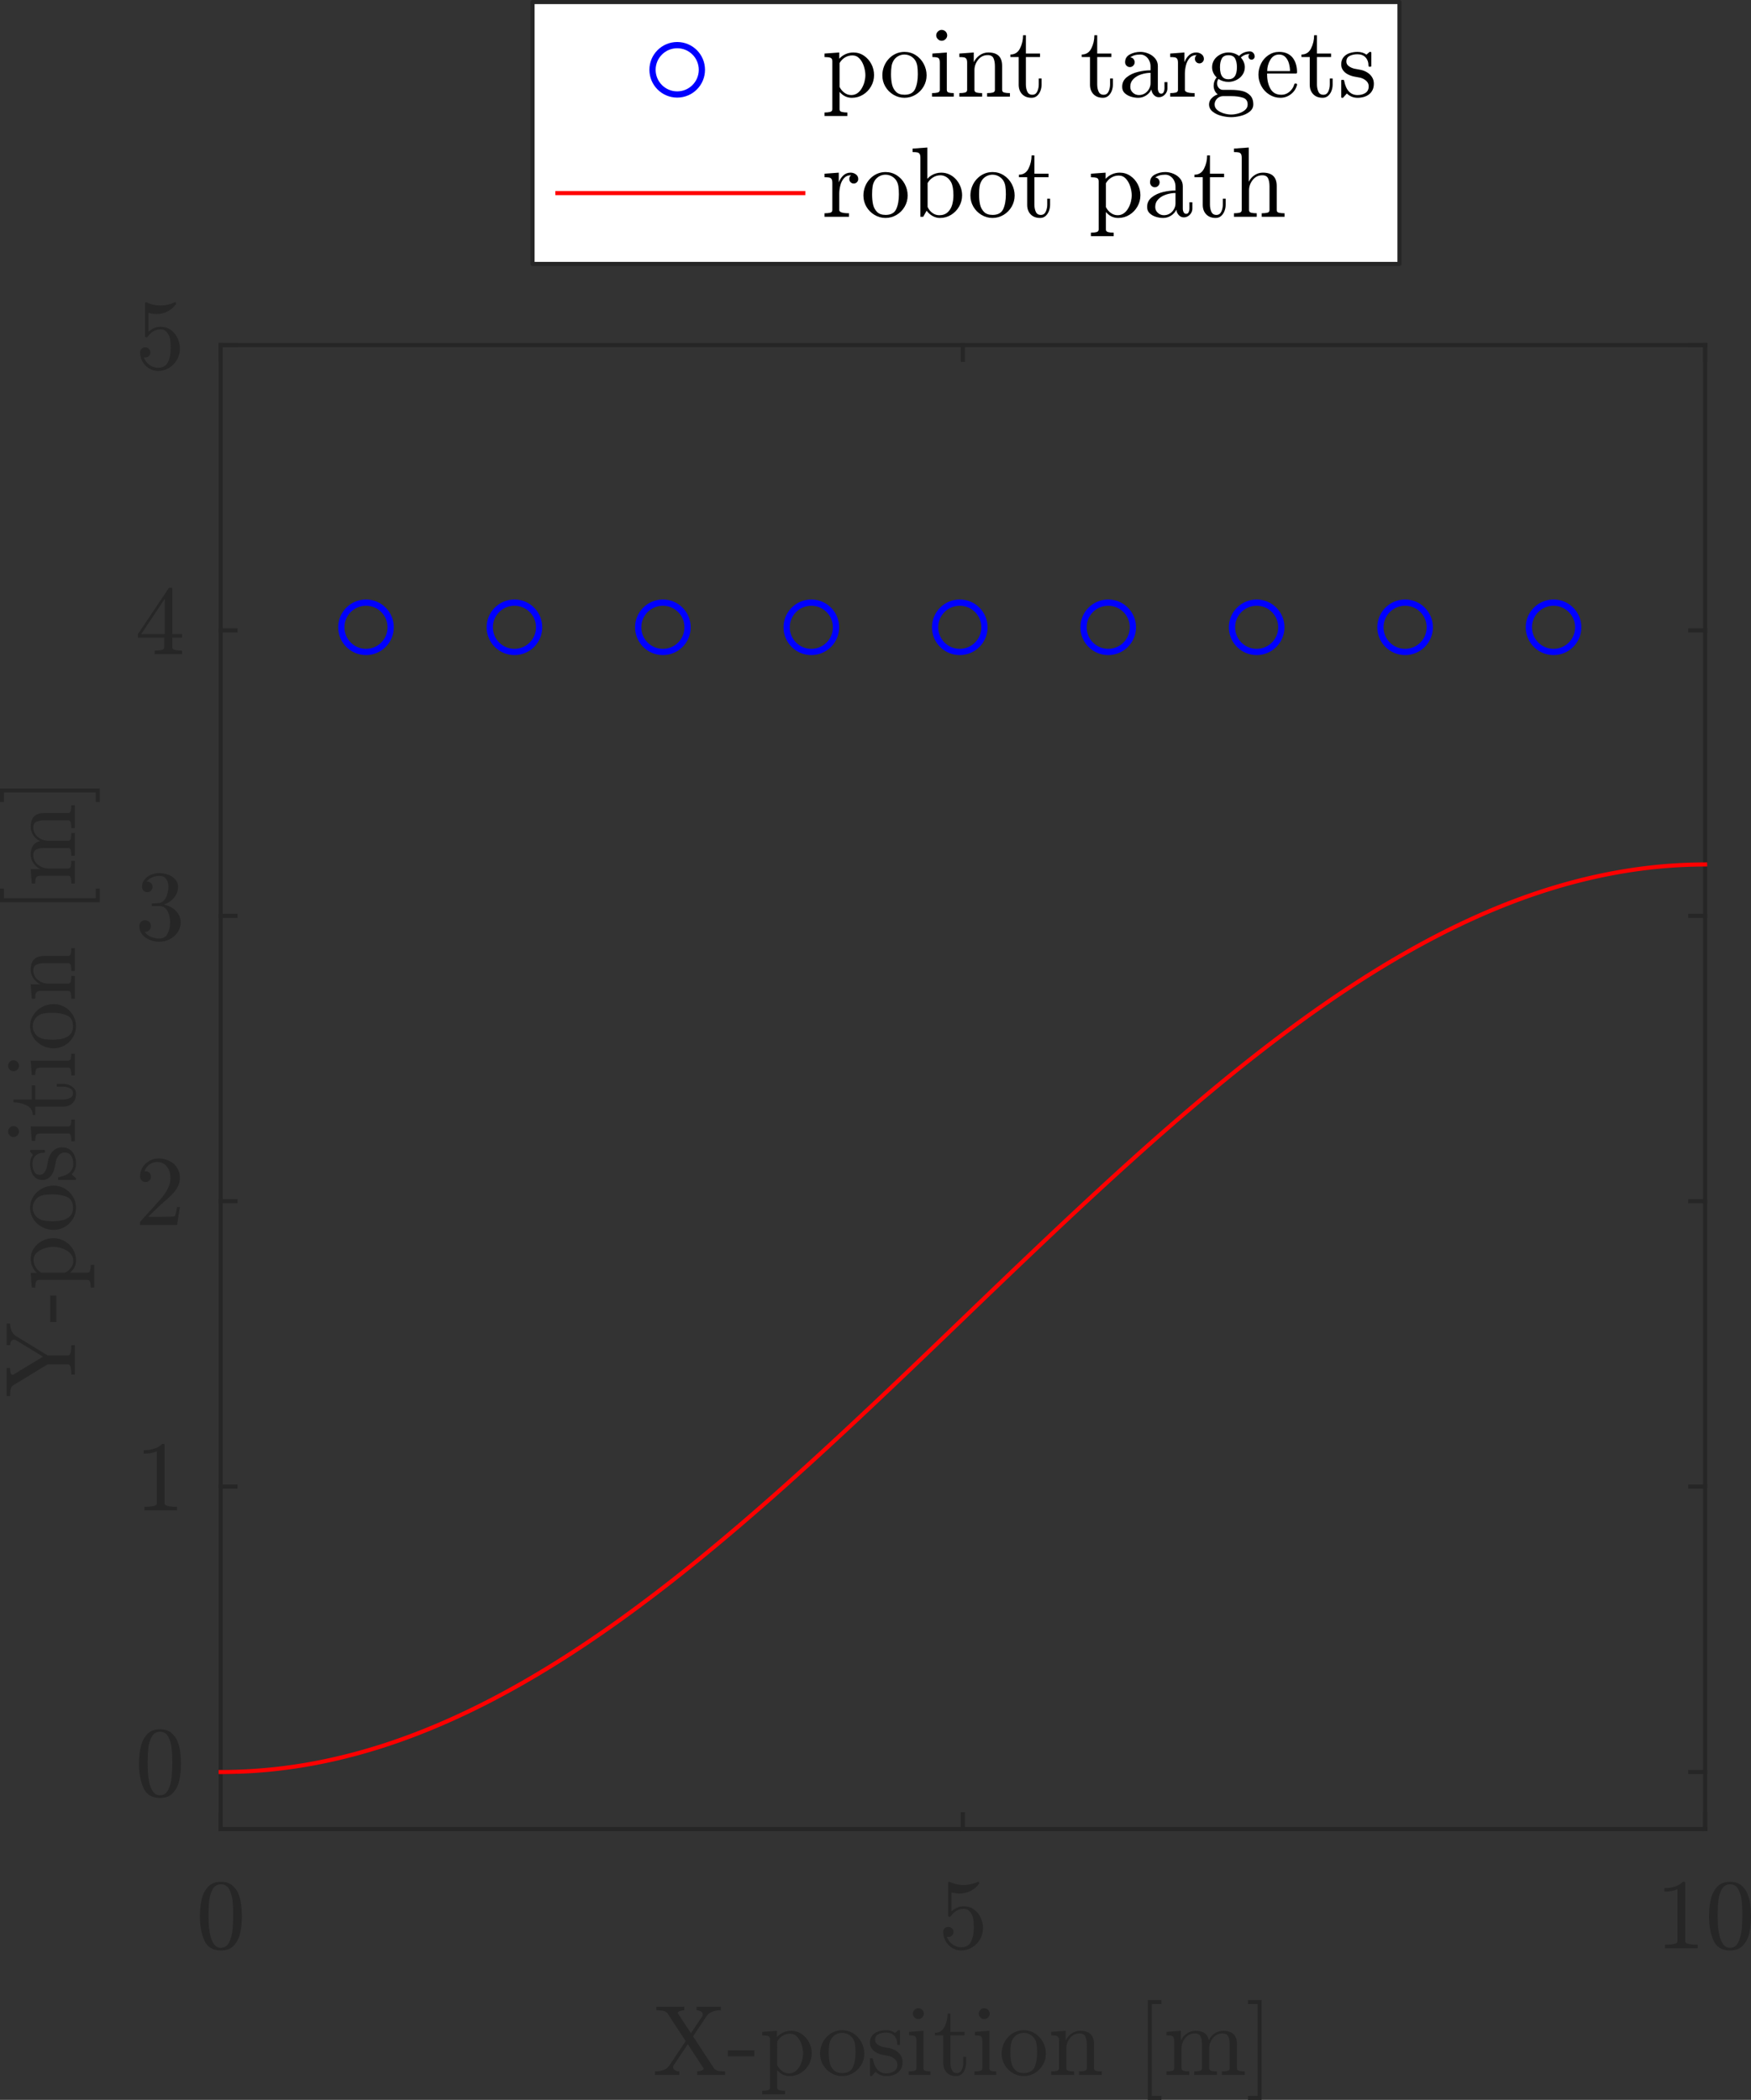 <?xml version="1.0" encoding="UTF-8" standalone="no"?>
<svg
   xmlns:dc="http://purl.org/dc/elements/1.1/"
   xmlns:cc="http://creativecommons.org/ns#"
   xmlns:rdf="http://www.w3.org/1999/02/22-rdf-syntax-ns#"
   xmlns:svg="http://www.w3.org/2000/svg"
   xmlns="http://www.w3.org/2000/svg"
   xmlns:sodipodi="http://sodipodi.sourceforge.net/DTD/sodipodi-0.dtd"
   xmlns:inkscape="http://www.inkscape.org/namespaces/inkscape"
   style="font-style:normal;font-weight:normal;font-size:12px;font-family:Dialog;color-interpolation:auto;fill:#000000;fill-opacity:1;stroke:#000000;stroke-width:1;stroke-linecap:square;stroke-linejoin:miter;stroke-miterlimit:10;stroke-dasharray:none;stroke-dashoffset:0;stroke-opacity:1;color-rendering:auto;image-rendering:auto;shape-rendering:auto;text-rendering:auto"
   width="280.74"
   height="336.755"
   version="1.1"
   id="svg4634"
   sodipodi:docname="squiggly_doppler_at_wall_1.svg"
   inkscape:version="0.92.2 (unknown)">
  <rect width="100%" height="100%" fill="#333333" stroke="none"/>
  <sodipodi:namedview
     pagecolor="#ffffff"
     bordercolor="#666666"
     borderopacity="1"
     objecttolerance="10"
     gridtolerance="10"
     guidetolerance="10"
     inkscape:pageopacity="0"
     inkscape:pageshadow="2"
     inkscape:window-width="1855"
     inkscape:window-height="1176"
     id="namedview4636"
     showgrid="false"
     fit-margin-top="0"
     fit-margin-left="0"
     fit-margin-right="0"
     fit-margin-bottom="0"
     inkscape:zoom="1.1655825"
     inkscape:cx="353.20145"
     inkscape:cy="188.39132"
     inkscape:window-x="1145"
     inkscape:window-y="24"
     inkscape:window-maximized="1"
     inkscape:current-layer="g4388" />
  <!--Generated by the Batik Graphics2D SVG Generator-->
  <defs
     id="genericDefs">
    <defs
       id="defs1">
      <clipPath
         id="clipPath1"
         clipPathUnits="userSpaceOnUse">
        <path
           id="path4070"
           d="M 0,0 H 711 V 449 H 0 Z"
           inkscape:connector-curvature="0" />
      </clipPath>
    </defs>
  </defs>
  <g
     id="g4100"
     style="color-interpolation:linearRGB;fill:#262626;stroke:#262626;stroke-width:0.66;stroke-linejoin:round;color-rendering:optimizeQuality;image-rendering:optimizeQuality;text-rendering:geometricPrecision"
     transform="translate(-56.619,-42.67)">
    <line
       id="line4084"
       y1="336"
       x2="330"
       x1="92"
       style="fill:none"
       y2="336" />
    <line
       id="line4086"
       y1="98"
       x2="330"
       x1="92"
       style="fill:none"
       y2="98" />
    <line
       id="line4088"
       y1="336"
       x2="92"
       x1="92"
       style="fill:none"
       y2="333.62" />
    <line
       id="line4090"
       y1="336"
       x2="211"
       x1="211"
       style="fill:none"
       y2="333.62" />
    <line
       id="line4092"
       y1="336"
       x2="330"
       x1="330"
       style="fill:none"
       y2="333.62" />
    <line
       id="line4094"
       y1="98"
       x2="92"
       x1="92"
       style="fill:none"
       y2="100.38" />
    <line
       id="line4096"
       y1="98"
       x2="211"
       x1="211"
       style="fill:none"
       y2="100.38" />
    <line
       id="line4098"
       y1="98"
       x2="330"
       x1="330"
       style="fill:none"
       y2="100.38" />
  </g>
  <g
     id="g4104"
     style="font-size:16px;font-family:mwa_cmr10;color-interpolation:linearRGB;fill:#262626;stroke:#262626;color-rendering:optimizeQuality;image-rendering:optimizeQuality;text-rendering:geometricPrecision"
     transform="translate(35.381,299.135)">
    <path
       inkscape:connector-curvature="0"
       id="path4102"
       d="m 0.042,13.659 q -1.953,0 -2.664,-1.617 -0.711,-1.617 -0.711,-3.852 0,-1.391 0.258,-2.617 0.258,-1.227 1.008,-2.078 0.75,-0.852 2.109,-0.852 1.062,0 1.734,0.516 0.672,0.516 1.024,1.328 0.351,0.812 0.476,1.75 0.125,0.938 0.125,1.953 0,1.375 -0.25,2.578 -0.25,1.203 -0.992,2.047 -0.742,0.844 -2.117,0.844 z m 0,-0.422 q 0.891,0 1.328,-0.914 Q 1.807,11.409 1.909,10.3 2.01,9.191 2.01,7.941 2.01,6.737 1.909,5.722 1.807,4.706 1.378,3.878 0.948,3.05 0.042,3.05 q -0.906,0 -1.344,0.828 -0.438,0.828 -0.539,1.844 -0.102,1.016 -0.102,2.219 0,0.891 0.047,1.68 0.047,0.789 0.234,1.625 0.188,0.836 0.602,1.414 0.414,0.578 1.102,0.578 z"
       style="stroke:none" />
  </g>
  <g
     id="g4108"
     style="font-size:16px;font-family:mwa_cmr10;color-interpolation:linearRGB;fill:#262626;stroke:#262626;color-rendering:optimizeQuality;image-rendering:optimizeQuality;text-rendering:geometricPrecision"
     transform="translate(154.381,299.135)">
    <path
       inkscape:connector-curvature="0"
       id="path4106"
       d="m -2.568,11.472 q 0.172,0.469 0.508,0.852 0.336,0.383 0.805,0.602 0.469,0.219 0.969,0.219 1.156,0 1.594,-0.898 0.438,-0.898 0.438,-2.18 0,-0.562 -0.023,-0.938 Q 1.698,8.753 1.62,8.394 1.464,7.831 1.096,7.409 0.729,6.987 0.182,6.987 q -0.531,0 -0.922,0.164 -0.391,0.164 -0.633,0.383 -0.242,0.219 -0.43,0.461 -0.188,0.242 -0.234,0.258 h -0.172 q -0.047,0 -0.102,-0.047 Q -2.365,8.159 -2.365,8.112 V 2.769 q 0,-0.047 0.047,-0.086 0.047,-0.039 0.109,-0.039 h 0.047 q 1.078,0.516 2.281,0.516 1.188,0 2.297,-0.516 h 0.047 q 0.047,0 0.094,0.039 0.047,0.039 0.047,0.086 v 0.141 q 0,0.078 -0.031,0.078 -0.547,0.734 -1.367,1.141 -0.82,0.406 -1.711,0.406 -0.641,0 -1.312,-0.188 v 3.031 q 0.531,-0.438 0.953,-0.617 0.422,-0.18 1.062,-0.18 0.891,0 1.586,0.508 0.695,0.508 1.07,1.32 0.375,0.812 0.375,1.672 0,0.953 -0.469,1.773 -0.469,0.82 -1.281,1.312 -0.812,0.492 -1.766,0.492 -0.797,0 -1.453,-0.414 -0.656,-0.414 -1.039,-1.102 -0.383,-0.688 -0.383,-1.453 0,-0.359 0.234,-0.586 0.234,-0.227 0.594,-0.227 0.344,0 0.586,0.227 0.242,0.227 0.242,0.586 0,0.344 -0.242,0.578 -0.242,0.234 -0.586,0.234 -0.062,0 -0.133,-0.008 -0.07,-0.008 -0.102,-0.024 z"
       style="stroke:none" />
  </g>
  <g
     id="g4114"
     style="font-size:16px;font-family:mwa_cmr10;color-interpolation:linearRGB;fill:#262626;stroke:#262626;color-rendering:optimizeQuality;image-rendering:optimizeQuality;text-rendering:geometricPrecision"
     transform="translate(273.381,299.135)">
    <path
       inkscape:connector-curvature="0"
       id="path4110"
       d="m -6.432,13.3 v -0.562 q 2,0 2,-0.516 V 3.831 Q -5.26,4.222 -6.526,4.222 V 3.659 q 1.969,0 2.969,-1.016 h 0.219 q 0.062,0 0.109,0.039 0.047,0.039 0.047,0.102 v 9.438 q 0,0.516 2,0.516 v 0.562 z"
       style="stroke:none" />
    <path
       inkscape:connector-curvature="0"
       id="path4112"
       d="m 4,13.659 q -1.953,0 -2.664,-1.617 Q 0.625,10.425 0.625,8.191 0.625,6.8 0.883,5.573 1.141,4.347 1.891,3.495 2.641,2.644 4,2.644 q 1.062,0 1.734,0.516 0.672,0.516 1.023,1.328 0.352,0.812 0.477,1.75 0.125,0.938 0.125,1.953 0,1.375 -0.25,2.578 -0.25,1.203 -0.992,2.047 Q 5.375,13.659 4,13.659 Z m 0,-0.422 q 0.891,0 1.328,-0.914 Q 5.766,11.409 5.867,10.3 5.969,9.191 5.969,7.941 5.969,6.737 5.867,5.722 5.766,4.706 5.336,3.878 4.906,3.05 4,3.05 q -0.906,0 -1.344,0.828 -0.437,0.828 -0.539,1.844 -0.102,1.016 -0.102,2.219 0,0.891 0.047,1.68 0.047,0.789 0.234,1.625 0.188,0.836 0.602,1.414 Q 3.312,13.237 4,13.237 Z"
       style="stroke:none" />
  </g>
  <g
     id="g4142"
     style="font-size:16px;font-family:mwa_cmr10;color-interpolation:linearRGB;fill:#262626;stroke:#262626;color-rendering:optimizeQuality;image-rendering:optimizeQuality;text-rendering:geometricPrecision"
     transform="translate(154.381,319.455)">
    <path
       inkscape:connector-curvature="0"
       id="path4116"
       d="m -49.368,13.3 v -0.562 q 1.625,0 2.266,-0.906 l 2.656,-3.953 -2.938,-4.484 q -0.25,-0.297 -0.68,-0.383 -0.43,-0.086 -1.086,-0.086 V 2.362 h 4.484 v 0.562 q -0.297,0 -0.672,0.117 -0.375,0.117 -0.375,0.32 0,0.031 0.016,0.062 l 2.094,3.188 1.844,-2.75 q 0.062,-0.141 0.062,-0.234 0,-0.328 -0.32,-0.516 -0.32,-0.188 -0.68,-0.188 V 2.362 h 3.906 v 0.562 q -1.625,0 -2.281,0.922 l -2.188,3.266 3.375,5.156 q 0.281,0.312 0.695,0.391 0.414,0.078 1.07,0.078 v 0.562 h -4.484 v -0.562 q 0.25,0 0.648,-0.117 0.398,-0.117 0.398,-0.32 0,-0.047 -0.031,-0.062 l -2.516,-3.859 -2.312,3.438 q -0.047,0.094 -0.047,0.219 0,0.328 0.32,0.516 0.32,0.188 0.68,0.188 v 0.562 z"
       style="stroke:none" />
    <path
       inkscape:connector-curvature="0"
       id="path4118"
       d="M -37.681,10.331 V 9.347 h 4.234 v 0.984 z"
       style="stroke:none" />
    <path
       inkscape:connector-curvature="0"
       id="path4120"
       d="m -32.169,16.409 v -0.562 q 0.547,0 0.898,-0.094 0.352,-0.094 0.352,-0.422 V 7.612 q 0,-0.438 -0.312,-0.547 -0.312,-0.109 -0.938,-0.109 V 6.394 l 2.359,-0.172 v 1 q 0.438,-0.484 1.023,-0.742 0.586,-0.258 1.242,-0.258 0.938,0 1.695,0.516 0.758,0.516 1.188,1.344 0.43,0.828 0.43,1.766 0,0.969 -0.477,1.805 -0.476,0.836 -1.289,1.336 -0.812,0.5 -1.797,0.5 -1.156,0 -1.969,-0.953 v 2.797 q 0,0.328 0.359,0.422 0.359,0.094 0.891,0.094 v 0.562 z m 2.406,-4.672 q 0.281,0.578 0.781,0.945 0.5,0.367 1.094,0.367 0.562,0 0.984,-0.297 0.422,-0.297 0.711,-0.797 0.289,-0.5 0.43,-1.047 0.141,-0.547 0.141,-1.062 0,-0.641 -0.234,-1.391 -0.234,-0.75 -0.703,-1.258 -0.469,-0.508 -1.141,-0.508 -0.656,0 -1.195,0.328 -0.539,0.328 -0.867,0.906 z"
       style="stroke:none" />
    <path
       inkscape:connector-curvature="0"
       id="path4122"
       d="m -19.354,13.487 q -0.953,0 -1.774,-0.492 -0.82,-0.492 -1.297,-1.312 -0.477,-0.82 -0.477,-1.789 0,-0.734 0.258,-1.414 0.258,-0.68 0.75,-1.219 0.492,-0.539 1.141,-0.836 0.648,-0.297 1.399,-0.297 0.984,0 1.797,0.516 0.812,0.516 1.281,1.391 0.469,0.875 0.469,1.859 0,0.953 -0.477,1.781 -0.477,0.828 -1.297,1.32 -0.82,0.492 -1.773,0.492 z m 0,-0.484 q 1.281,0 1.711,-0.93 0.43,-0.93 0.43,-2.367 0,-0.797 -0.086,-1.328 -0.086,-0.531 -0.367,-0.953 -0.188,-0.266 -0.461,-0.469 -0.273,-0.203 -0.586,-0.305 -0.312,-0.102 -0.641,-0.102 -0.5,0 -0.945,0.227 -0.445,0.227 -0.742,0.648 -0.297,0.453 -0.383,0.992 -0.086,0.539 -0.086,1.289 0,0.906 0.156,1.617 0.156,0.711 0.633,1.195 0.477,0.484 1.367,0.484 z"
       style="stroke:none" />
    <path
       inkscape:connector-curvature="0"
       id="path4124"
       d="m -14.906,13.347 v -2.609 q 0,-0.125 0.141,-0.125 h 0.203 q 0.094,0 0.125,0.125 0.438,2.312 2.156,2.312 0.75,0 1.266,-0.344 0.516,-0.344 0.516,-1.062 0,-0.516 -0.399,-0.875 -0.398,-0.359 -0.945,-0.5 l -1.078,-0.203 q -0.531,-0.125 -0.977,-0.367 -0.445,-0.242 -0.727,-0.641 -0.281,-0.399 -0.281,-0.93 0,-0.703 0.375,-1.156 0.375,-0.453 0.969,-0.648 0.594,-0.195 1.281,-0.195 0.812,0 1.422,0.438 l 0.469,-0.406 q 0,-0.031 0.078,-0.031 h 0.109 q 0.047,0 0.086,0.039 0.039,0.039 0.039,0.086 v 2.094 q 0,0.156 -0.125,0.156 h -0.188 q -0.141,0 -0.141,-0.156 0,-0.828 -0.469,-1.336 -0.469,-0.508 -1.297,-0.508 -0.719,0 -1.25,0.266 -0.531,0.266 -0.531,0.906 0,0.453 0.383,0.734 0.383,0.281 0.883,0.406 l 1.094,0.203 q 0.547,0.125 1.016,0.422 0.469,0.297 0.75,0.75 0.281,0.453 0.281,1.031 0,0.578 -0.203,1 -0.203,0.422 -0.555,0.703 -0.352,0.281 -0.836,0.422 -0.484,0.141 -1.016,0.141 -1,0 -1.719,-0.688 l -0.578,0.641 q 0,0.047 -0.094,0.047 h -0.094 q -0.141,0 -0.141,-0.141 z"
       style="stroke:none" />
    <path
       inkscape:connector-curvature="0"
       id="path4126"
       d="m -8.692,13.3 v -0.562 q 0.547,0 0.898,-0.086 0.351,-0.086 0.351,-0.43 V 7.862 q 0,-0.625 -0.242,-0.766 Q -7.926,6.956 -8.63,6.956 V 6.394 l 2.312,-0.172 v 6 q 0,0.344 0.305,0.43 0.305,0.086 0.805,0.086 v 0.562 z m 0.672,-9.828 q 0,-0.344 0.266,-0.609 0.266,-0.266 0.609,-0.266 0.234,0 0.445,0.117 0.211,0.117 0.328,0.328 0.117,0.211 0.117,0.43 0,0.344 -0.266,0.609 -0.266,0.266 -0.625,0.266 -0.344,0 -0.609,-0.266 -0.266,-0.266 -0.266,-0.609 z"
       style="stroke:none" />
    <path
       inkscape:connector-curvature="0"
       id="path4128"
       d="M -3.153,11.378 V 6.956 H -4.481 V 6.55 q 1.047,0 1.539,-0.977 0.492,-0.977 0.492,-2.117 h 0.453 v 2.938 h 2.266 v 0.562 h -2.266 v 4.391 q 0,0.656 0.227,1.156 0.227,0.5 0.805,0.5 0.547,0 0.789,-0.523 0.242,-0.523 0.242,-1.133 v -0.953 h 0.453 v 0.984 q 0,0.5 -0.18,0.984 -0.18,0.484 -0.539,0.805 -0.359,0.32 -0.875,0.32 -0.969,0 -1.524,-0.578 -0.555,-0.578 -0.555,-1.531 z"
       style="stroke:none" />
    <path
       inkscape:connector-curvature="0"
       id="path4130"
       d="m 1.863,13.3 v -0.562 q 0.547,0 0.898,-0.086 0.351,-0.086 0.351,-0.43 V 7.862 q 0,-0.625 -0.242,-0.766 Q 2.629,6.956 1.926,6.956 V 6.394 L 4.238,6.222 v 6 q 0,0.344 0.305,0.43 0.305,0.086 0.805,0.086 v 0.562 z M 2.535,3.472 q 0,-0.344 0.266,-0.609 0.266,-0.266 0.609,-0.266 0.234,0 0.445,0.117 0.211,0.117 0.328,0.328 0.117,0.211 0.117,0.43 0,0.344 -0.266,0.609 -0.266,0.266 -0.625,0.266 -0.344,0 -0.609,-0.266 Q 2.535,3.816 2.535,3.472 Z"
       style="stroke:none" />
    <path
       inkscape:connector-curvature="0"
       id="path4132"
       d="m 9.762,13.487 q -0.953,0 -1.773,-0.492 Q 7.168,12.503 6.691,11.683 6.215,10.862 6.215,9.894 q 0,-0.734 0.258,-1.414 0.258,-0.68 0.75,-1.219 0.492,-0.539 1.141,-0.836 0.648,-0.297 1.398,-0.297 0.984,0 1.797,0.516 0.812,0.516 1.281,1.391 0.469,0.875 0.469,1.859 0,0.953 -0.477,1.781 -0.477,0.828 -1.297,1.32 -0.82,0.492 -1.773,0.492 z m 0,-0.484 q 1.281,0 1.711,-0.93 0.43,-0.93 0.43,-2.367 0,-0.797 -0.086,-1.328 Q 11.73,7.847 11.449,7.425 11.262,7.159 10.988,6.956 10.715,6.753 10.402,6.652 10.09,6.55 9.762,6.55 q -0.5,0 -0.945,0.227 Q 8.371,7.003 8.074,7.425 7.777,7.878 7.691,8.417 q -0.086,0.539 -0.086,1.289 0,0.906 0.156,1.617 0.156,0.711 0.633,1.195 0.477,0.484 1.367,0.484 z"
       style="stroke:none" />
    <path
       inkscape:connector-curvature="0"
       id="path4134"
       d="m 14.163,13.3 v -0.562 q 0.547,0 0.898,-0.086 0.352,-0.086 0.352,-0.43 V 7.862 q 0,-0.438 -0.133,-0.625 Q 15.147,7.05 14.905,7.003 14.663,6.956 14.163,6.956 V 6.394 l 2.312,-0.172 v 1.562 q 0.328,-0.688 0.953,-1.125 0.625,-0.438 1.375,-0.438 1.109,0 1.664,0.531 0.555,0.531 0.555,1.625 v 3.844 q 0,0.344 0.352,0.43 0.352,0.086 0.898,0.086 v 0.562 h -3.656 v -0.562 q 0.547,0 0.898,-0.086 0.352,-0.086 0.352,-0.43 V 8.425 q 0,-0.781 -0.227,-1.281 -0.227,-0.5 -0.93,-0.5 -0.938,0 -1.531,0.742 -0.594,0.742 -0.594,1.68 v 3.156 q 0,0.344 0.352,0.43 0.352,0.086 0.883,0.086 v 0.562 z"
       style="stroke:none" />
    <path
       inkscape:connector-curvature="0"
       id="path4136"
       d="m 29.643,17.3 v -16 h 2.188 v 0.641 h -1.547 v 14.719 h 1.547 v 0.641 z"
       style="stroke:none" />
    <path
       inkscape:connector-curvature="0"
       id="path4138"
       d="m 32.635,13.3 v -0.562 q 0.547,0 0.898,-0.086 0.351,-0.086 0.351,-0.43 V 7.862 q 0,-0.438 -0.133,-0.625 Q 33.619,7.05 33.377,7.003 33.135,6.956 32.635,6.956 V 6.394 l 2.312,-0.172 v 1.562 q 0.328,-0.688 0.953,-1.125 0.625,-0.438 1.375,-0.438 1.844,0 2.156,1.5 0.328,-0.672 0.945,-1.086 0.617,-0.414 1.352,-0.414 0.719,0 1.219,0.234 0.5,0.234 0.75,0.719 0.25,0.484 0.25,1.203 v 3.844 q 0,0.344 0.352,0.43 0.351,0.086 0.898,0.086 v 0.562 h -3.672 v -0.562 q 0.547,0 0.898,-0.086 0.351,-0.086 0.351,-0.43 V 8.425 q 0,-0.797 -0.227,-1.289 -0.227,-0.492 -0.93,-0.492 -0.922,0 -1.523,0.742 -0.602,0.742 -0.602,1.68 v 3.156 q 0,0.344 0.352,0.43 0.351,0.086 0.898,0.086 v 0.562 H 37.088 v -0.562 q 0.547,0 0.898,-0.086 0.351,-0.086 0.351,-0.43 V 8.425 q 0,-0.781 -0.227,-1.281 -0.227,-0.5 -0.93,-0.5 -0.938,0 -1.531,0.742 -0.594,0.742 -0.594,1.68 v 3.156 q 0,0.344 0.352,0.43 0.351,0.086 0.883,0.086 v 0.562 z"
       style="stroke:none" />
    <path
       inkscape:connector-curvature="0"
       id="path4140"
       d="m 45.704,17.3 v -0.641 h 1.547 V 1.941 H 45.704 V 1.3 h 2.188 v 16 z"
       style="stroke:none" />
  </g>
  <g
     id="g4172"
     style="color-interpolation:linearRGB;fill:#262626;stroke:#262626;stroke-width:0.66;stroke-linejoin:round;color-rendering:optimizeQuality;image-rendering:optimizeQuality;text-rendering:geometricPrecision"
     transform="translate(-56.619,-42.67)">
    <line
       id="line4144"
       y1="336"
       x2="92"
       x1="92"
       style="fill:none"
       y2="98" />
    <line
       id="line4146"
       y1="336"
       x2="330"
       x1="330"
       style="fill:none"
       y2="98" />
    <line
       id="line4148"
       y1="326.846"
       x2="94.38"
       x1="92"
       style="fill:none"
       y2="326.846" />
    <line
       id="line4150"
       y1="281.077"
       x2="94.38"
       x1="92"
       style="fill:none"
       y2="281.077" />
    <line
       id="line4152"
       y1="235.308"
       x2="94.38"
       x1="92"
       style="fill:none"
       y2="235.308" />
    <line
       id="line4154"
       y1="189.538"
       x2="94.38"
       x1="92"
       style="fill:none"
       y2="189.538" />
    <line
       id="line4156"
       y1="143.769"
       x2="94.38"
       x1="92"
       style="fill:none"
       y2="143.769" />
    <line
       id="line4158"
       y1="98"
       x2="94.38"
       x1="92"
       style="fill:none"
       y2="98" />
    <line
       id="line4160"
       y1="326.846"
       x2="327.62"
       x1="330"
       style="fill:none"
       y2="326.846" />
    <line
       id="line4162"
       y1="281.077"
       x2="327.62"
       x1="330"
       style="fill:none"
       y2="281.077" />
    <line
       id="line4164"
       y1="235.308"
       x2="327.62"
       x1="330"
       style="fill:none"
       y2="235.308" />
    <line
       id="line4166"
       y1="189.538"
       x2="327.62"
       x1="330"
       style="fill:none"
       y2="189.538" />
    <line
       id="line4168"
       y1="143.769"
       x2="327.62"
       x1="330"
       style="fill:none"
       y2="143.769" />
    <line
       id="line4170"
       y1="98"
       x2="327.62"
       x1="330"
       style="fill:none"
       y2="98" />
  </g>
  <g
     id="g4176"
     style="font-size:16px;font-family:mwa_cmr10;color-interpolation:linearRGB;fill:#262626;stroke:#262626;color-rendering:optimizeQuality;image-rendering:optimizeQuality;text-rendering:geometricPrecision"
     transform="translate(29.575,284.176)">
    <path
       inkscape:connector-curvature="0"
       id="path4174"
       d="m -3.917,4.159 q -1.953,0 -2.664,-1.617 -0.711,-1.617 -0.711,-3.852 0,-1.391 0.258,-2.617 0.258,-1.227 1.008,-2.078 0.75,-0.852 2.109,-0.852 1.062,0 1.734,0.516 0.672,0.516 1.023,1.328 0.352,0.812 0.477,1.75 0.125,0.938 0.125,1.953 0,1.375 -0.25,2.578 -0.25,1.203 -0.992,2.047 -0.742,0.844 -2.117,0.844 z m 0,-0.422 q 0.891,0 1.328,-0.914 0.438,-0.914 0.539,-2.023 0.102,-1.109 0.102,-2.359 0,-1.203 -0.102,-2.219 -0.102,-1.016 -0.531,-1.844 -0.43,-0.828 -1.336,-0.828 -0.906,0 -1.344,0.828 -0.438,0.828 -0.539,1.844 -0.102,1.016 -0.102,2.219 0,0.891 0.047,1.68 0.047,0.789 0.234,1.625 0.188,0.836 0.602,1.414 0.414,0.578 1.102,0.578 z"
       style="stroke:none" />
  </g>
  <g
     id="g4180"
     style="font-size:16px;font-family:mwa_cmr10;color-interpolation:linearRGB;fill:#262626;stroke:#262626;color-rendering:optimizeQuality;image-rendering:optimizeQuality;text-rendering:geometricPrecision"
     transform="translate(29.575,238.407)">
    <path
       inkscape:connector-curvature="0"
       id="path4178"
       d="M -6.432,3.8 V 3.237 q 2,0 2,-0.516 v -8.391 q -0.828,0.391 -2.094,0.391 v -0.562 q 1.969,0 2.969,-1.016 h 0.219 q 0.062,0 0.109,0.039 0.047,0.039 0.047,0.102 v 9.438 q 0,0.516 2,0.516 v 0.562 z"
       style="stroke:none" />
  </g>
  <g
     id="g4184"
     style="font-size:16px;font-family:mwa_cmr10;color-interpolation:linearRGB;fill:#262626;stroke:#262626;color-rendering:optimizeQuality;image-rendering:optimizeQuality;text-rendering:geometricPrecision"
     transform="translate(29.575,192.638)">
    <path
       inkscape:connector-curvature="0"
       id="path4182"
       d="M -7.12,3.8 V 3.362 q 0,-0.031 0.031,-0.078 l 2.484,-2.75 q 0.562,-0.609 0.914,-1.023 0.351,-0.414 0.695,-0.953 0.344,-0.539 0.547,-1.102 0.203,-0.562 0.203,-1.188 0,-0.656 -0.242,-1.25 -0.242,-0.594 -0.727,-0.953 -0.484,-0.359 -1.156,-0.359 -0.703,0 -1.258,0.414 -0.555,0.414 -0.773,1.086 0.062,-0.016 0.172,-0.016 0.359,0 0.609,0.242 0.25,0.242 0.25,0.617 0,0.375 -0.25,0.625 -0.25,0.25 -0.609,0.25 -0.375,0 -0.633,-0.258 -0.258,-0.258 -0.258,-0.617 0,-0.594 0.227,-1.125 0.227,-0.531 0.656,-0.938 0.43,-0.406 0.961,-0.625 0.531,-0.219 1.141,-0.219 0.906,0 1.695,0.383 0.789,0.383 1.25,1.094 0.461,0.711 0.461,1.648 0,0.703 -0.305,1.328 -0.305,0.625 -0.781,1.133 -0.477,0.508 -1.219,1.156 -0.742,0.648 -0.977,0.867 l -1.812,1.75 h 1.547 q 1.125,0 1.891,-0.024 0.766,-0.023 0.812,-0.055 0.188,-0.203 0.375,-1.484 h 0.469 l -0.453,2.859 z"
       style="stroke:none" />
  </g>
  <g
     id="g4188"
     style="font-size:16px;font-family:mwa_cmr10;color-interpolation:linearRGB;fill:#262626;stroke:#262626;color-rendering:optimizeQuality;image-rendering:optimizeQuality;text-rendering:geometricPrecision"
     transform="translate(29.575,146.868)">
    <path
       inkscape:connector-curvature="0"
       id="path4186"
       d="m -6.385,2.566 q 0.375,0.547 1.008,0.812 0.633,0.266 1.351,0.266 0.938,0 1.328,-0.797 0.391,-0.797 0.391,-1.797 0,-0.453 -0.086,-0.906 -0.086,-0.453 -0.281,-0.844 -0.195,-0.391 -0.531,-0.625 -0.336,-0.234 -0.836,-0.234 h -1.062 q -0.141,0 -0.141,-0.156 v -0.141 q 0,-0.125 0.141,-0.125 l 0.891,-0.062 q 0.562,0 0.93,-0.422 0.367,-0.422 0.539,-1.031 0.172,-0.609 0.172,-1.156 0,-0.766 -0.359,-1.258 -0.359,-0.492 -1.094,-0.492 -0.609,0 -1.164,0.234 -0.555,0.234 -0.883,0.703 0.031,-0.016 0.055,-0.016 0.024,0 0.055,0 0.359,0 0.602,0.25 0.242,0.25 0.242,0.594 0,0.344 -0.242,0.594 -0.242,0.25 -0.602,0.25 -0.344,0 -0.594,-0.25 -0.25,-0.25 -0.25,-0.594 0,-0.688 0.414,-1.195 0.414,-0.508 1.062,-0.766 0.648,-0.258 1.305,-0.258 0.484,0 1.024,0.141 0.539,0.141 0.977,0.414 0.438,0.273 0.719,0.695 0.281,0.422 0.281,0.953 0,0.672 -0.305,1.242 -0.305,0.57 -0.828,0.984 -0.523,0.414 -1.148,0.617 0.703,0.141 1.328,0.531 0.625,0.391 1,1 0.375,0.609 0.375,1.312 0,0.875 -0.484,1.594 -0.484,0.719 -1.273,1.125 -0.789,0.406 -1.664,0.406 -0.75,0 -1.5,-0.289 -0.75,-0.289 -1.234,-0.859 -0.484,-0.57 -0.484,-1.367 0,-0.406 0.266,-0.672 0.266,-0.266 0.672,-0.266 0.25,0 0.469,0.125 0.219,0.125 0.336,0.344 0.117,0.219 0.117,0.469 0,0.391 -0.274,0.656 -0.273,0.266 -0.648,0.266 z"
       style="stroke:none" />
  </g>
  <g
     id="g4192"
     style="font-size:16px;font-family:mwa_cmr10;color-interpolation:linearRGB;fill:#262626;stroke:#262626;color-rendering:optimizeQuality;image-rendering:optimizeQuality;text-rendering:geometricPrecision"
     transform="translate(29.575,101.099)">
    <path
       inkscape:connector-curvature="0"
       id="path4190"
       d="M -7.464,1.159 V 0.597 l 4.938,-7.375 q 0.062,-0.078 0.172,-0.078 h 0.234 q 0.172,0 0.172,0.172 v 7.281 h 1.578 v 0.562 h -1.578 v 1.562 q 0,0.328 0.469,0.422 0.469,0.094 1.094,0.094 V 3.8 H -4.792 V 3.237 q 0.609,0 1.078,-0.094 0.469,-0.094 0.469,-0.422 V 1.159 Z m 0.531,-0.562 h 3.781 v -5.672 z"
       style="stroke:none" />
  </g>
  <g
     id="g4196"
     style="font-size:16px;font-family:mwa_cmr10;color-interpolation:linearRGB;fill:#262626;stroke:#262626;color-rendering:optimizeQuality;image-rendering:optimizeQuality;text-rendering:geometricPrecision"
     transform="translate(29.575,55.33)">
    <path
       inkscape:connector-curvature="0"
       id="path4194"
       d="m -6.526,1.972 q 0.172,0.469 0.508,0.852 0.336,0.383 0.805,0.602 0.469,0.219 0.969,0.219 1.156,0 1.594,-0.898 0.438,-0.898 0.438,-2.18 0,-0.562 -0.023,-0.938 -0.023,-0.375 -0.102,-0.734 -0.156,-0.562 -0.523,-0.984 -0.367,-0.422 -0.914,-0.422 -0.531,0 -0.922,0.164 -0.391,0.164 -0.633,0.383 -0.242,0.219 -0.43,0.461 -0.188,0.242 -0.234,0.258 h -0.172 q -0.047,0 -0.102,-0.047 -0.055,-0.047 -0.055,-0.094 v -5.344 q 0,-0.047 0.047,-0.086 0.047,-0.039 0.109,-0.039 h 0.047 q 1.078,0.516 2.281,0.516 1.188,0 2.297,-0.516 h 0.047 q 0.047,0 0.094,0.039 0.047,0.039 0.047,0.086 v 0.141 q 0,0.078 -0.031,0.078 -0.547,0.734 -1.367,1.141 -0.82,0.406 -1.711,0.406 -0.641,0 -1.312,-0.188 v 3.031 q 0.531,-0.438 0.953,-0.617 0.422,-0.18 1.062,-0.18 0.891,0 1.586,0.508 0.695,0.508 1.07,1.32 0.375,0.812 0.375,1.672 0,0.953 -0.469,1.773 -0.469,0.82 -1.281,1.312 -0.812,0.492 -1.766,0.492 -0.797,0 -1.453,-0.414 Q -6.354,3.331 -6.737,2.644 -7.12,1.956 -7.12,1.191 q 0,-0.359 0.234,-0.586 0.234,-0.227 0.594,-0.227 0.344,0 0.586,0.227 0.242,0.227 0.242,0.586 0,0.344 -0.242,0.578 -0.242,0.234 -0.586,0.234 -0.062,0 -0.133,-0.008 -0.07,-0.008 -0.102,-0.024 z"
       style="stroke:none" />
  </g>
  <g
     id="g4224"
     style="font-size:16px;font-family:mwa_cmr10;color-interpolation:linearRGB;fill:#262626;stroke:#262626;color-rendering:optimizeQuality;image-rendering:optimizeQuality;text-rendering:geometricPrecision"
     transform="rotate(-90,96.015,78.315)">
    <path
       inkscape:connector-curvature="0"
       id="path4198"
       d="m -46.118,-5.7 v -0.562 q 1.641,0 1.641,-0.516 v -3.297 l -3.359,-5.516 q -0.234,-0.328 -0.656,-0.406 -0.422,-0.078 -1.062,-0.078 v -0.562 h 4.5 v 0.562 q -1.109,0 -1.109,0.375 0,0.031 0.031,0.125 l 2.891,4.766 2.641,-4.328 q 0.094,-0.156 0.094,-0.328 0,-0.312 -0.273,-0.461 -0.274,-0.148 -0.617,-0.148 v -0.562 h 3.469 v 0.562 q -0.625,0 -1.164,0.227 -0.539,0.227 -0.836,0.695 l -3.109,5.078 v 3.297 q 0,0.516 1.656,0.516 v 0.562 z"
       style="stroke:none" />
    <path
       inkscape:connector-curvature="0"
       id="path4200"
       d="m -37.681,-8.669 v -0.984 h 4.234 v 0.984 z"
       style="stroke:none" />
    <path
       inkscape:connector-curvature="0"
       id="path4202"
       d="m -32.169,-2.591 v -0.562 q 0.547,0 0.898,-0.094 0.352,-0.094 0.352,-0.422 v -7.719 q 0,-0.438 -0.312,-0.547 -0.312,-0.109 -0.938,-0.109 v -0.562 l 2.359,-0.172 v 1 q 0.438,-0.484 1.023,-0.742 0.586,-0.258 1.242,-0.258 0.938,0 1.695,0.516 0.758,0.516 1.188,1.344 0.43,0.828 0.43,1.766 0,0.969 -0.477,1.805 -0.476,0.836 -1.289,1.336 -0.812,0.5 -1.797,0.5 -1.156,0 -1.969,-0.953 v 2.797 q 0,0.328 0.359,0.422 0.359,0.094 0.891,0.094 v 0.562 z m 2.406,-4.672 q 0.281,0.578 0.781,0.945 0.5,0.367 1.094,0.367 0.562,0 0.984,-0.297 0.422,-0.297 0.711,-0.797 0.289,-0.5 0.43,-1.047 0.141,-0.547 0.141,-1.062 0,-0.641 -0.234,-1.391 -0.234,-0.75 -0.703,-1.258 -0.469,-0.508 -1.141,-0.508 -0.656,0 -1.195,0.328 -0.539,0.328 -0.867,0.906 z"
       style="stroke:none" />
    <path
       inkscape:connector-curvature="0"
       id="path4204"
       d="m -19.354,-5.513 q -0.953,0 -1.774,-0.492 -0.82,-0.492 -1.297,-1.312 -0.477,-0.82 -0.477,-1.789 0,-0.734 0.258,-1.414 0.258,-0.68 0.75,-1.219 0.492,-0.539 1.141,-0.836 0.648,-0.297 1.399,-0.297 0.984,0 1.797,0.516 0.812,0.516 1.281,1.391 0.469,0.875 0.469,1.859 0,0.953 -0.477,1.781 -0.477,0.828 -1.297,1.32 -0.82,0.492 -1.773,0.492 z m 0,-0.484 q 1.281,0 1.711,-0.93 0.43,-0.93 0.43,-2.367 0,-0.797 -0.086,-1.328 -0.086,-0.531 -0.367,-0.953 -0.188,-0.266 -0.461,-0.469 -0.273,-0.203 -0.586,-0.305 -0.312,-0.102 -0.641,-0.102 -0.5,0 -0.945,0.227 -0.445,0.227 -0.742,0.648 -0.297,0.453 -0.383,0.992 -0.086,0.539 -0.086,1.289 0,0.906 0.156,1.617 0.156,0.711 0.633,1.195 0.477,0.484 1.367,0.484 z"
       style="stroke:none" />
    <path
       inkscape:connector-curvature="0"
       id="path4206"
       d="m -14.906,-5.653 v -2.609 q 0,-0.125 0.141,-0.125 h 0.203 q 0.094,0 0.125,0.125 0.438,2.312 2.156,2.312 0.75,0 1.266,-0.344 0.516,-0.344 0.516,-1.062 0,-0.516 -0.399,-0.875 -0.398,-0.359 -0.945,-0.5 l -1.078,-0.203 q -0.531,-0.125 -0.977,-0.367 -0.445,-0.242 -0.727,-0.641 -0.281,-0.399 -0.281,-0.93 0,-0.703 0.375,-1.156 0.375,-0.453 0.969,-0.648 0.594,-0.195 1.281,-0.195 0.812,0 1.422,0.438 l 0.469,-0.406 q 0,-0.031 0.078,-0.031 h 0.109 q 0.047,0 0.086,0.039 0.039,0.039 0.039,0.086 v 2.094 q 0,0.156 -0.125,0.156 h -0.188 q -0.141,0 -0.141,-0.156 0,-0.828 -0.469,-1.336 -0.469,-0.508 -1.297,-0.508 -0.719,0 -1.25,0.266 -0.531,0.266 -0.531,0.906 0,0.453 0.383,0.734 0.383,0.281 0.883,0.406 l 1.094,0.203 q 0.547,0.125 1.016,0.422 0.469,0.297 0.75,0.75 0.281,0.453 0.281,1.031 0,0.578 -0.203,1 -0.203,0.422 -0.555,0.703 -0.352,0.281 -0.836,0.422 -0.484,0.141 -1.016,0.141 -1,0 -1.719,-0.688 l -0.578,0.641 q 0,0.047 -0.094,0.047 h -0.094 q -0.141,0 -0.141,-0.141 z"
       style="stroke:none" />
    <path
       inkscape:connector-curvature="0"
       id="path4208"
       d="m -8.692,-5.7 v -0.562 q 0.547,0 0.898,-0.086 0.351,-0.086 0.351,-0.43 v -4.359 q 0,-0.625 -0.242,-0.766 -0.242,-0.141 -0.945,-0.141 v -0.562 l 2.312,-0.172 v 6 q 0,0.344 0.305,0.43 0.305,0.086 0.805,0.086 v 0.562 z m 0.672,-9.828 q 0,-0.344 0.266,-0.609 0.266,-0.266 0.609,-0.266 0.234,0 0.445,0.117 0.211,0.117 0.328,0.328 0.117,0.211 0.117,0.43 0,0.344 -0.266,0.609 -0.266,0.266 -0.625,0.266 -0.344,0 -0.609,-0.266 -0.266,-0.266 -0.266,-0.609 z"
       style="stroke:none" />
    <path
       inkscape:connector-curvature="0"
       id="path4210"
       d="m -3.153,-7.622 v -4.422 h -1.328 v -0.406 q 1.047,0 1.539,-0.977 0.492,-0.977 0.492,-2.117 h 0.453 v 2.938 h 2.266 v 0.562 h -2.266 v 4.391 q 0,0.656 0.227,1.156 0.227,0.5 0.805,0.5 0.547,0 0.789,-0.523 0.242,-0.523 0.242,-1.133 v -0.953 h 0.453 v 0.984 q 0,0.5 -0.18,0.984 -0.18,0.484 -0.539,0.805 -0.359,0.32 -0.875,0.32 -0.969,0 -1.524,-0.578 -0.555,-0.578 -0.555,-1.531 z"
       style="stroke:none" />
    <path
       inkscape:connector-curvature="0"
       id="path4212"
       d="m 1.863,-5.7 v -0.562 q 0.547,0 0.898,-0.086 0.351,-0.086 0.351,-0.43 v -4.359 q 0,-0.625 -0.242,-0.766 -0.242,-0.141 -0.945,-0.141 v -0.562 l 2.312,-0.172 v 6 q 0,0.344 0.305,0.43 0.305,0.086 0.805,0.086 v 0.562 z m 0.672,-9.828 q 0,-0.344 0.266,-0.609 0.266,-0.266 0.609,-0.266 0.234,0 0.445,0.117 0.211,0.117 0.328,0.328 0.117,0.211 0.117,0.43 0,0.344 -0.266,0.609 -0.266,0.266 -0.625,0.266 -0.344,0 -0.609,-0.266 -0.266,-0.266 -0.266,-0.609 z"
       style="stroke:none" />
    <path
       inkscape:connector-curvature="0"
       id="path4214"
       d="m 9.762,-5.513 q -0.953,0 -1.773,-0.492 -0.82,-0.492 -1.297,-1.312 -0.477,-0.82 -0.477,-1.789 0,-0.734 0.258,-1.414 0.258,-0.68 0.75,-1.219 0.492,-0.539 1.141,-0.836 0.648,-0.297 1.398,-0.297 0.984,0 1.797,0.516 0.812,0.516 1.281,1.391 0.469,0.875 0.469,1.859 0,0.953 -0.477,1.781 -0.477,0.828 -1.297,1.32 -0.82,0.492 -1.773,0.492 z m 0,-0.484 q 1.281,0 1.711,-0.93 0.43,-0.93 0.43,-2.367 0,-0.797 -0.086,-1.328 -0.086,-0.531 -0.367,-0.953 -0.188,-0.266 -0.461,-0.469 -0.274,-0.203 -0.586,-0.305 -0.312,-0.102 -0.641,-0.102 -0.5,0 -0.945,0.227 -0.445,0.227 -0.742,0.648 -0.297,0.453 -0.383,0.992 -0.086,0.539 -0.086,1.289 0,0.906 0.156,1.617 0.156,0.711 0.633,1.195 0.477,0.484 1.367,0.484 z"
       style="stroke:none" />
    <path
       inkscape:connector-curvature="0"
       id="path4216"
       d="m 14.163,-5.7 v -0.562 q 0.547,0 0.898,-0.086 0.352,-0.086 0.352,-0.43 v -4.359 q 0,-0.438 -0.133,-0.625 -0.133,-0.188 -0.375,-0.234 -0.242,-0.047 -0.742,-0.047 v -0.562 l 2.312,-0.172 v 1.562 q 0.328,-0.688 0.953,-1.125 0.625,-0.438 1.375,-0.438 1.109,0 1.664,0.531 0.555,0.531 0.555,1.625 v 3.844 q 0,0.344 0.352,0.43 0.352,0.086 0.898,0.086 v 0.562 h -3.656 v -0.562 q 0.547,0 0.898,-0.086 0.352,-0.086 0.352,-0.43 v -3.797 q 0,-0.781 -0.227,-1.281 -0.227,-0.5 -0.93,-0.5 -0.938,0 -1.531,0.742 -0.594,0.742 -0.594,1.68 v 3.156 q 0,0.344 0.352,0.43 0.352,0.086 0.883,0.086 v 0.562 z"
       style="stroke:none" />
    <path
       inkscape:connector-curvature="0"
       id="path4218"
       d="m 29.643,-1.7 v -16 h 2.188 v 0.641 h -1.547 v 14.719 h 1.547 v 0.641 z"
       style="stroke:none" />
    <path
       inkscape:connector-curvature="0"
       id="path4220"
       d="m 32.635,-5.7 v -0.562 q 0.547,0 0.898,-0.086 0.351,-0.086 0.351,-0.43 v -4.359 q 0,-0.438 -0.133,-0.625 -0.133,-0.188 -0.375,-0.234 -0.242,-0.047 -0.742,-0.047 v -0.562 l 2.312,-0.172 v 1.562 q 0.328,-0.688 0.953,-1.125 0.625,-0.438 1.375,-0.438 1.844,0 2.156,1.5 0.328,-0.672 0.945,-1.086 0.617,-0.414 1.352,-0.414 0.719,0 1.219,0.234 0.5,0.234 0.75,0.719 0.25,0.484 0.25,1.203 v 3.844 q 0,0.344 0.352,0.43 0.351,0.086 0.898,0.086 v 0.562 h -3.672 v -0.562 q 0.547,0 0.898,-0.086 0.351,-0.086 0.351,-0.43 v -3.797 q 0,-0.797 -0.227,-1.289 -0.227,-0.492 -0.93,-0.492 -0.922,0 -1.523,0.742 -0.602,0.742 -0.602,1.68 v 3.156 q 0,0.344 0.352,0.43 0.351,0.086 0.898,0.086 v 0.562 H 37.088 v -0.562 q 0.547,0 0.898,-0.086 0.351,-0.086 0.351,-0.43 v -3.797 q 0,-0.781 -0.227,-1.281 -0.227,-0.5 -0.93,-0.5 -0.938,0 -1.531,0.742 -0.594,0.742 -0.594,1.68 v 3.156 q 0,0.344 0.352,0.43 0.351,0.086 0.883,0.086 v 0.562 z"
       style="stroke:none" />
    <path
       inkscape:connector-curvature="0"
       id="path4222"
       d="m 45.704,-1.7 v -0.641 h 1.547 v -14.719 h -1.547 v -0.641 h 2.188 v 16 z"
       style="stroke:none" />
  </g>
  <g
     id="g4244"
     style="color-interpolation:linearRGB;fill:#0000ff;stroke:#0000ff;stroke-linecap:butt;color-rendering:optimizeQuality;image-rendering:optimizeQuality;text-rendering:geometricPrecision"
     transform="translate(59.181,101.099)">
    <circle
       id="circle4226"
       cy="-0.5"
       cx="-0.5"
       style="fill:none"
       r="3.958" />
    <circle
       id="circle4228"
       cy="-0.5"
       transform="translate(23.8)"
       cx="-0.5"
       style="fill:none"
       r="3.958" />
    <circle
       id="circle4230"
       cy="-0.5"
       transform="translate(47.6)"
       cx="-0.5"
       style="fill:none"
       r="3.958" />
    <circle
       id="circle4232"
       cy="-0.5"
       transform="translate(71.4)"
       cx="-0.5"
       style="fill:none"
       r="3.958" />
    <circle
       id="circle4234"
       cy="-0.5"
       transform="translate(95.2)"
       cx="-0.5"
       style="fill:none"
       r="3.958" />
    <circle
       id="circle4236"
       cy="-0.5"
       transform="translate(119)"
       cx="-0.5"
       style="fill:none"
       r="3.958" />
    <circle
       id="circle4238"
       cy="-0.5"
       transform="translate(142.8)"
       cx="-0.5"
       style="fill:none"
       r="3.958" />
    <circle
       id="circle4240"
       cy="-0.5"
       transform="translate(166.6)"
       cx="-0.5"
       style="fill:none"
       r="3.958" />
    <circle
       id="circle4242"
       cy="-0.5"
       transform="translate(190.4)"
       cx="-0.5"
       style="fill:none"
       r="3.958" />
  </g>
  <g
     id="g4248"
     style="color-interpolation:linearRGB;fill:#ff0000;stroke:#ff0000;stroke-width:0.66;stroke-linecap:butt;stroke-linejoin:round;color-rendering:optimizeQuality;image-rendering:optimizeQuality;text-rendering:geometricPrecision"
     transform="translate(-56.619,-42.67)">
    <path
       inkscape:connector-curvature="0"
       id="path4246"
       style="fill:none;fill-rule:evenodd"
       d="m 92,326.846 h 0.238 l 0.238,-8e-4 0.238,-10e-4 0.238,-0.002 0.238,-0.003 0.238,-0.004 0.238,-0.004 0.238,-0.005 0.238,-0.006 0.238,-0.006 0.238,-0.007 0.238,-0.008 0.238,-0.009 0.238,-0.009 0.238,-0.01 0.238,-0.011 0.238,-0.011 0.238,-0.012 0.238,-0.013 0.238,-0.014 0.238,-0.014 0.238,-0.015 0.238,-0.016 0.238,-0.017 0.238,-0.017 0.238,-0.018 0.238,-0.019 0.238,-0.019 0.238,-0.02 0.238,-0.021 0.238,-0.021 0.238,-0.022 0.238,-0.023 0.238,-0.024 0.238,-0.024 0.238,-0.025 0.238,-0.026 0.238,-0.027 0.238,-0.027 0.238,-0.028 0.238,-0.029 0.238,-0.029 0.238,-0.03 0.238,-0.031 0.238,-0.032 0.238,-0.032 0.238,-0.033 0.238,-0.034 0.238,-0.034 0.238,-0.035 0.238,-0.036 0.238,-0.036 0.238,-0.037 0.238,-0.038 0.238,-0.039 0.238,-0.039 0.238,-0.04 0.238,-0.041 0.238,-0.042 0.238,-0.042 0.238,-0.043 0.238,-0.044 0.238,-0.044 0.238,-0.045 0.238,-0.046 0.238,-0.046 0.238,-0.047 0.238,-0.048 0.238,-0.049 0.238,-0.049 0.238,-0.05 0.238,-0.051 0.238,-0.051 0.238,-0.052 0.238,-0.053 0.238,-0.053 0.238,-0.054 0.238,-0.055 0.238,-0.056 0.238,-0.056 0.238,-0.057 0.238,-0.058 0.238,-0.058 0.238,-0.059 0.238,-0.06 0.238,-0.06 0.238,-0.061 0.238,-0.062 0.238,-0.062 0.238,-0.063 0.238,-0.064 0.238,-0.065 0.238,-0.065 0.238,-0.066 0.238,-0.067 0.238,-0.067 0.238,-0.068 0.238,-0.069 0.238,-0.069 0.238,-0.07 0.238,-0.071 0.238,-0.071 0.238,-0.072 0.238,-0.073 0.238,-0.073 0.238,-0.074 0.238,-0.075 0.238,-0.075 0.238,-0.076 0.238,-0.077 0.238,-0.078 0.238,-0.078 0.238,-0.079 0.238,-0.08 0.238,-0.08 0.238,-0.081 0.238,-0.082 0.238,-0.082 0.238,-0.083 0.238,-0.084 0.238,-0.084 0.238,-0.085 0.238,-0.086 0.238,-0.086 0.238,-0.087 0.238,-0.088 0.238,-0.088 0.238,-0.089 0.238,-0.09 0.238,-0.09 0.238,-0.091 0.238,-0.092 0.238,-0.092 0.238,-0.093 0.238,-0.094 0.238,-0.094 0.238,-0.095 0.238,-0.096 0.238,-0.096 0.238,-0.097 0.238,-0.098 0.238,-0.098 0.238,-0.099 0.238,-0.1 0.238,-0.1 0.238,-0.101 0.238,-0.101 0.238,-0.102 0.238,-0.103 0.238,-0.103 0.238,-0.104 0.238,-0.105 0.238,-0.105 0.238,-0.106 0.238,-0.106 0.238,-0.107 0.238,-0.108 0.238,-0.108 0.238,-0.109 0.238,-0.11 0.238,-0.11 0.238,-0.111 0.238,-0.112 0.238,-0.112 0.238,-0.113 0.238,-0.113 0.238,-0.114 0.238,-0.115 0.238,-0.115 0.238,-0.116 0.238,-0.117 0.238,-0.117 0.238,-0.118 0.238,-0.118 0.238,-0.119 0.238,-0.12 0.238,-0.12 0.238,-0.121 0.238,-0.122 0.238,-0.122 0.238,-0.123 0.238,-0.123 0.238,-0.124 0.238,-0.125 0.238,-0.125 0.238,-0.126 0.238,-0.126 0.238,-0.127 0.238,-0.128 0.238,-0.128 0.238,-0.129 0.238,-0.129 0.238,-0.13 0.238,-0.131 0.238,-0.131 0.238,-0.132 0.238,-0.132 0.238,-0.133 0.238,-0.133 0.238,-0.134 0.238,-0.135 0.238,-0.135 0.238,-0.136 0.238,-0.136 0.238,-0.137 0.238,-0.138 0.238,-0.138 0.238,-0.139 0.238,-0.139 0.238,-0.14 0.238,-0.14 0.238,-0.141 0.238,-0.141 0.238,-0.142 0.238,-0.143 0.238,-0.143 0.238,-0.144 0.238,-0.144 0.238,-0.145 0.238,-0.145 0.238,-0.146 0.238,-0.146 0.238,-0.147 0.238,-0.148 0.238,-0.148 0.238,-0.149 0.238,-0.149 0.238,-0.15 0.238,-0.15 0.238,-0.151 0.238,-0.151 0.238,-0.152 0.238,-0.152 0.238,-0.153 0.238,-0.154 0.238,-0.154 0.238,-0.155 0.238,-0.155 0.238,-0.156 0.238,-0.156 0.238,-0.157 0.238,-0.157 0.238,-0.158 0.238,-0.158 0.238,-0.159 0.238,-0.159 0.238,-0.16 0.238,-0.16 0.238,-0.161 0.238,-0.161 0.238,-0.162 0.238,-0.163 0.238,-0.163 0.238,-0.163 0.238,-0.164 0.238,-0.165 0.238,-0.165 0.238,-0.166 0.238,-0.166 0.238,-0.166 0.238,-0.167 0.238,-0.167 0.238,-0.168 0.238,-0.169 0.238,-0.169 0.238,-0.169 0.238,-0.17 0.238,-0.17 0.238,-0.171 0.238,-0.171 0.238,-0.172 0.238,-0.172 0.238,-0.173 0.238,-0.173 0.238,-0.174 0.238,-0.174 0.238,-0.175 0.238,-0.175 0.238,-0.176 0.238,-0.176 0.238,-0.176 0.238,-0.177 0.238,-0.177 0.238,-0.178 0.238,-0.178 0.238,-0.179 0.238,-0.179 0.238,-0.18 0.238,-0.18 0.238,-0.18 0.238,-0.181 0.238,-0.181 0.238,-0.182 0.238,-0.182 0.238,-0.183 0.238,-0.183 0.238,-0.183 0.238,-0.184 0.238,-0.184 0.238,-0.185 0.238,-0.185 0.238,-0.186 0.238,-0.186 0.238,-0.187 0.238,-0.187 0.238,-0.187 0.238,-0.188 0.238,-0.188 0.238,-0.189 0.238,-0.189 0.238,-0.189 0.238,-0.19 0.238,-0.19 0.238,-0.191 0.238,-0.191 0.238,-0.191 0.238,-0.192 0.238,-0.192 0.238,-0.193 0.238,-0.193 0.238,-0.193 0.238,-0.194 0.238,-0.194 0.238,-0.195 0.238,-0.195 0.238,-0.195 0.238,-0.196 0.238,-0.196 0.238,-0.196 0.238,-0.197 0.238,-0.197 0.238,-0.198 0.238,-0.198 0.238,-0.198 0.238,-0.199 0.238,-0.199 0.238,-0.199 0.238,-0.2 0.238,-0.2 0.238,-0.2 0.238,-0.201 0.238,-0.201 0.238,-0.201 0.238,-0.202 0.238,-0.202 0.238,-0.202 0.238,-0.203 0.238,-0.203 0.238,-0.203 0.238,-0.204 0.238,-0.204 0.238,-0.204 0.238,-0.205 0.238,-0.205 0.238,-0.205 0.238,-0.206 0.238,-0.206 0.238,-0.206 0.238,-0.207 0.238,-0.207 0.238,-0.207 0.238,-0.207 0.238,-0.208 0.238,-0.208 0.238,-0.208 0.238,-0.209 0.238,-0.209 0.238,-0.209 0.238,-0.21 0.238,-0.21 0.238,-0.21 0.238,-0.21 0.238,-0.211 0.238,-0.211 0.238,-0.211 0.238,-0.211 0.238,-0.212 0.238,-0.212 0.238,-0.212 0.238,-0.213 0.238,-0.213 0.238,-0.213 0.238,-0.213 0.238,-0.214 0.238,-0.214 0.238,-0.214 0.238,-0.214 0.238,-0.215 0.238,-0.215 0.238,-0.215 0.238,-0.215 0.238,-0.216 0.238,-0.216 0.238,-0.216 0.238,-0.216 0.238,-0.216 0.238,-0.217 0.238,-0.217 0.238,-0.217 0.238,-0.217 0.238,-0.218 0.238,-0.218 0.238,-0.218 0.238,-0.218 0.238,-0.219 0.238,-0.219 0.238,-0.219 0.238,-0.219 0.238,-0.219 0.238,-0.22 0.238,-0.22 0.238,-0.22 0.238,-0.22 0.238,-0.22 0.238,-0.221 0.238,-0.221 0.238,-0.221 0.238,-0.221 0.238,-0.221 0.238,-0.222 0.238,-0.222 0.238,-0.222 0.238,-0.222 0.238,-0.222 0.238,-0.223 0.238,-0.223 0.238,-0.223 0.238,-0.223 0.238,-0.223 0.238,-0.223 0.238,-0.223 0.238,-0.224 0.238,-0.224 0.238,-0.224 0.238,-0.224 0.238,-0.224 0.238,-0.224 0.238,-0.225 0.238,-0.225 0.238,-0.225 0.238,-0.225 0.238,-0.225 0.238,-0.225 0.238,-0.225 0.238,-0.225 0.238,-0.226 0.238,-0.226 0.238,-0.226 0.238,-0.226 0.238,-0.226 0.238,-0.226 0.238,-0.226 0.238,-0.226 0.238,-0.226 0.238,-0.227 0.238,-0.227 0.238,-0.227 0.238,-0.227 0.238,-0.227 0.238,-0.227 0.238,-0.227 0.238,-0.227 0.238,-0.227 0.238,-0.227 0.238,-0.227 0.238,-0.228 0.238,-0.228 0.238,-0.228 0.238,-0.228 0.238,-0.228 0.238,-0.228 0.238,-0.228 0.238,-0.228 0.238,-0.228 0.238,-0.228 0.238,-0.228 0.238,-0.228 0.238,-0.228 0.238,-0.228 0.238,-0.228 0.238,-0.228 0.238,-0.229 0.238,-0.229 0.238,-0.229 0.238,-0.229 0.238,-0.229 0.238,-0.229 0.238,-0.229 0.238,-0.229 0.238,-0.229 0.238,-0.229 0.238,-0.229 0.238,-0.229 0.238,-0.229 0.238,-0.229 0.238,-0.229 0.238,-0.229 0.238,-0.229 0.238,-0.229 0.238,-0.229 0.238,-0.229 0.238,-0.229 0.238,-0.229 0.238,-0.229 0.238,-0.229 0.238,-0.229 0.238,-0.229 0.238,-0.229 0.238,-0.229 0.238,-0.229 0.238,-0.229 0.238,-0.229 0.238,-0.229 0.238,-0.229 0.238,-0.229 0.238,-0.229 0.238,-0.229 0.238,-0.229 0.238,-0.228 0.238,-0.228 0.238,-0.228 0.238,-0.228 0.238,-0.228 0.238,-0.228 0.238,-0.228 0.238,-0.228 0.238,-0.228 0.238,-0.228 0.238,-0.228 0.238,-0.228 0.238,-0.228 0.238,-0.228 0.238,-0.228 0.238,-0.228 0.238,-0.228 0.238,-0.227 0.238,-0.227 0.238,-0.227 0.238,-0.227 0.238,-0.227 0.238,-0.227 0.238,-0.227 0.238,-0.227 0.238,-0.227 0.238,-0.227 0.238,-0.227 0.238,-0.226 0.238,-0.226 0.238,-0.226 0.238,-0.226 0.238,-0.226 0.238,-0.226 0.238,-0.226 0.238,-0.226 0.238,-0.226 0.238,-0.225 0.238,-0.225 0.238,-0.225 0.238,-0.225 0.238,-0.225 0.238,-0.225 0.238,-0.225 0.238,-0.224 0.238,-0.224 0.238,-0.224 0.238,-0.224 0.238,-0.224 0.238,-0.224 0.238,-0.224 0.238,-0.223 0.238,-0.223 0.238,-0.223 0.238,-0.223 0.238,-0.223 0.238,-0.223 0.238,-0.222 0.238,-0.222 0.238,-0.222 0.238,-0.222 0.238,-0.222 0.238,-0.222 0.238,-0.221 0.238,-0.221 0.238,-0.221 0.238,-0.221 0.238,-0.221 0.238,-0.22 0.238,-0.22 0.238,-0.22 0.238,-0.22 0.238,-0.22 0.238,-0.219 0.238,-0.219 0.238,-0.219 0.238,-0.219 0.238,-0.219 0.238,-0.218 0.238,-0.218 0.238,-0.218 0.238,-0.218 0.238,-0.217 0.238,-0.217 0.238,-0.217 0.238,-0.217 0.238,-0.217 0.238,-0.216 0.238,-0.216 0.238,-0.216 0.238,-0.216 0.238,-0.215 0.238,-0.215 0.238,-0.215 0.238,-0.215 0.238,-0.214 0.238,-0.214 0.238,-0.214 0.238,-0.214 0.238,-0.213 0.238,-0.213 0.238,-0.213 0.238,-0.213 0.238,-0.212 0.238,-0.212 0.238,-0.212 0.238,-0.211 0.238,-0.211 0.238,-0.211 0.238,-0.211 0.238,-0.21 0.238,-0.21 0.238,-0.21 0.238,-0.21 0.238,-0.209 0.238,-0.209 0.238,-0.209 0.238,-0.208 0.238,-0.208 0.238,-0.208 0.238,-0.207 0.238,-0.207 0.238,-0.207 0.238,-0.207 0.238,-0.206 0.238,-0.206 0.238,-0.206 0.238,-0.205 0.238,-0.205 0.238,-0.205 0.238,-0.204 0.238,-0.204 0.238,-0.204 0.238,-0.203 0.238,-0.203 0.238,-0.203 0.238,-0.202 0.238,-0.202 0.238,-0.202 0.238,-0.201 0.238,-0.201 0.238,-0.201 0.238,-0.2 0.238,-0.2 0.238,-0.2 0.238,-0.199 0.238,-0.199 0.238,-0.199 0.238,-0.198 0.238,-0.198 0.238,-0.198 0.238,-0.197 0.238,-0.197 0.238,-0.196 0.238,-0.196 0.238,-0.196 0.238,-0.195 0.238,-0.195 0.238,-0.195 0.238,-0.194 0.238,-0.194 0.238,-0.193 0.238,-0.193 0.238,-0.193 0.238,-0.192 0.238,-0.192 0.238,-0.191 0.238,-0.191 0.238,-0.191 0.238,-0.19 0.238,-0.19 0.238,-0.189 0.238,-0.189 0.238,-0.189 0.238,-0.188 0.238,-0.188 0.238,-0.187 0.238,-0.187 0.238,-0.186 0.238,-0.186 0.238,-0.186 0.238,-0.185 0.238,-0.185 0.238,-0.184 0.238,-0.184 0.238,-0.184 0.238,-0.183 0.238,-0.183 0.238,-0.182 0.238,-0.182 0.238,-0.181 0.238,-0.181 0.238,-0.18 0.238,-0.18 0.238,-0.18 0.238,-0.179 0.238,-0.179 0.238,-0.178 0.238,-0.178 0.238,-0.177 0.238,-0.177 0.238,-0.176 0.238,-0.176 0.238,-0.176 0.238,-0.175 0.238,-0.175 0.238,-0.174 0.238,-0.174 0.238,-0.173 0.238,-0.173 0.238,-0.172 0.238,-0.172 0.238,-0.171 0.238,-0.171 0.238,-0.17 0.238,-0.17 0.238,-0.169 0.238,-0.169 0.238,-0.168 0.238,-0.168 0.238,-0.167 0.238,-0.167 0.238,-0.166 0.238,-0.166 0.238,-0.165 0.238,-0.165 0.238,-0.165 0.238,-0.164 0.238,-0.164 0.238,-0.163 0.238,-0.162 0.238,-0.162 0.238,-0.161 0.238,-0.161 0.238,-0.161 0.238,-0.16 0.238,-0.159 0.238,-0.159 0.238,-0.158 0.238,-0.158 0.238,-0.157 0.238,-0.157 0.238,-0.156 0.238,-0.156 0.238,-0.155 0.238,-0.155 0.238,-0.154 0.238,-0.154 0.238,-0.153 0.238,-0.152 0.238,-0.152 0.238,-0.151 0.238,-0.151 0.238,-0.15 0.238,-0.15 0.238,-0.149 0.238,-0.149 0.238,-0.148 0.238,-0.148 0.238,-0.147 0.238,-0.146 0.238,-0.146 0.238,-0.145 0.238,-0.145 0.238,-0.144 0.238,-0.144 0.238,-0.143 0.238,-0.143 0.238,-0.142 0.238,-0.141 0.238,-0.141 0.238,-0.14 0.238,-0.14 0.238,-0.139 0.238,-0.139 0.238,-0.138 0.238,-0.138 0.238,-0.137 0.238,-0.136 0.238,-0.136 0.238,-0.135 0.238,-0.135 0.238,-0.134 0.238,-0.134 0.238,-0.133 0.238,-0.132 0.238,-0.132 0.238,-0.131 0.238,-0.131 0.238,-0.13 0.238,-0.129 0.238,-0.129 0.238,-0.128 0.238,-0.128 0.238,-0.127 0.238,-0.126 0.238,-0.126 0.238,-0.125 0.238,-0.125 0.238,-0.124 0.238,-0.123 0.238,-0.123 0.238,-0.122 0.238,-0.121 0.238,-0.121 0.238,-0.12 0.238,-0.12 0.238,-0.119 0.238,-0.118 0.238,-0.118 0.238,-0.117 0.238,-0.117 0.238,-0.116 0.238,-0.115 0.238,-0.115 0.238,-0.114 0.238,-0.114 0.238,-0.113 0.238,-0.112 0.238,-0.112 0.238,-0.111 0.238,-0.11 0.238,-0.11 0.238,-0.109 0.238,-0.108 0.238,-0.108 0.238,-0.107 0.238,-0.106 0.238,-0.106 0.238,-0.105 0.238,-0.105 0.238,-0.104 0.238,-0.103 0.238,-0.103 0.238,-0.102 0.238,-0.101 0.238,-0.101 0.238,-0.1 0.238,-0.1 0.238,-0.099 0.238,-0.098 0.238,-0.098 0.238,-0.097 0.238,-0.096 0.238,-0.096 0.238,-0.095 0.238,-0.094 0.238,-0.094 0.238,-0.093 0.238,-0.092 0.238,-0.092 0.238,-0.091 0.238,-0.09 0.238,-0.09 0.238,-0.089 0.238,-0.088 0.238,-0.088 0.238,-0.087 0.238,-0.086 0.238,-0.086 0.238,-0.085 0.238,-0.084 0.238,-0.084 0.238,-0.083 0.238,-0.082 0.238,-0.082 0.238,-0.081 0.238,-0.08 0.238,-0.08 0.238,-0.079 0.238,-0.078 0.238,-0.078 0.238,-0.077 0.238,-0.076 0.238,-0.075 0.238,-0.075 0.238,-0.074 0.238,-0.073 0.238,-0.073 0.238,-0.072 0.238,-0.071 0.238,-0.071 0.238,-0.07 0.238,-0.069 0.238,-0.069 0.238,-0.068 0.238,-0.067 0.238,-0.067 0.238,-0.066 0.238,-0.065 0.238,-0.065 0.238,-0.064 0.238,-0.063 0.238,-0.062 0.238,-0.062 0.238,-0.061 0.238,-0.06 0.238,-0.06 0.238,-0.059 0.238,-0.058 0.238,-0.058 0.238,-0.057 0.238,-0.056 0.238,-0.056 0.238,-0.055 0.238,-0.054 0.238,-0.053 0.238,-0.053 0.238,-0.052 0.238,-0.051 0.238,-0.051 0.238,-0.05 0.238,-0.049 0.238,-0.049 0.238,-0.048 0.238,-0.047 0.238,-0.046 0.238,-0.046 0.238,-0.045 0.238,-0.044 0.238,-0.044 0.238,-0.043 0.238,-0.042 0.238,-0.042 0.238,-0.041 0.238,-0.04 0.238,-0.039 0.238,-0.039 0.238,-0.038 0.238,-0.037 0.238,-0.037 0.238,-0.036 0.238,-0.035 0.238,-0.035 0.238,-0.034 0.238,-0.033 0.238,-0.032 0.238,-0.032 0.238,-0.031 0.238,-0.03 0.238,-0.029 0.238,-0.029 0.238,-0.028 0.238,-0.027 0.238,-0.027 0.238,-0.026 0.238,-0.025 0.238,-0.025 0.238,-0.024 0.238,-0.023 0.238,-0.022 0.238,-0.022 0.238,-0.021 0.238,-0.02 0.238,-0.019 0.238,-0.019 0.238,-0.018 0.238,-0.017 0.238,-0.017 0.238,-0.016 0.238,-0.015 0.238,-0.014 0.238,-0.014 0.238,-0.013 0.238,-0.012 0.238,-0.011 0.238,-0.011 0.238,-0.01 0.238,-0.009 0.238,-0.009 0.238,-0.008 0.238,-0.007 0.238,-0.006 0.238,-0.006 0.238,-0.005 0.238,-0.004 0.238,-0.004 0.238,-0.003 0.238,-0.002 0.238,-0.001 0.238,-7e-4 H 330" />
  </g>
  <g
     id="g4252"
     style="color-interpolation:sRGB;fill:#ffffff;stroke:#ffffff;color-rendering:optimizeSpeed;image-rendering:optimizeSpeed;shape-rendering:crispEdges;text-rendering:optimizeSpeed"
     transform="translate(-56.619,-42.67)">
    <path
       inkscape:connector-curvature="0"
       id="path4250"
       d="M 142,85 V 43 h 139 v 42 z"
       style="stroke:none" />
  </g>
  <g
     id="g4256"
     style="font-size:16px;font-family:mwa_cmr10;color-interpolation:linearRGB;color-rendering:optimizeQuality;image-rendering:optimizeQuality;text-rendering:geometricPrecision"
     transform="translate(131.778,11.695)">
    <path
       inkscape:connector-curvature="0"
       id="path4254"
       d="M 0.422,6.909 V 6.347 q 0.547,0 0.898,-0.094 0.352,-0.094 0.352,-0.422 v -7.719 q 0,-0.438 -0.312,-0.547 -0.312,-0.109 -0.938,-0.109 v -0.562 l 2.359,-0.172 v 1 q 0.438,-0.484 1.024,-0.742 0.586,-0.258 1.242,-0.258 0.938,0 1.695,0.516 0.758,0.516 1.188,1.344 0.43,0.828 0.43,1.766 0,0.969 -0.477,1.805 -0.477,0.836 -1.289,1.336 -0.813,0.5 -1.797,0.5 -1.156,0 -1.969,-0.953 v 2.797 q 0,0.328 0.359,0.422 0.359,0.094 0.891,0.094 V 6.909 Z M 2.828,2.237 q 0.281,0.578 0.781,0.945 0.5,0.367 1.094,0.367 0.562,0 0.984,-0.297 0.422,-0.297 0.711,-0.797 0.289,-0.5 0.43,-1.047 0.141,-0.547 0.141,-1.062 0,-0.641 -0.234,-1.391 Q 6.5,-1.794 6.031,-2.302 5.562,-2.809 4.891,-2.809 q -0.656,0 -1.195,0.328 -0.539,0.328 -0.867,0.906 z"
       style="stroke:none" />
  </g>
  <g
     id="g4280"
     style="font-size:16px;font-family:mwa_cmr10;color-interpolation:linearRGB;color-rendering:optimizeQuality;image-rendering:optimizeQuality;text-rendering:geometricPrecision"
     transform="translate(131.778,11.695)">
    <path
       inkscape:connector-curvature="0"
       id="path4258"
       d="m 13.236,3.987 q -0.953,0 -1.774,-0.492 Q 10.642,3.003 10.166,2.183 9.689,1.362 9.689,0.394 q 0,-0.734 0.258,-1.414 0.258,-0.68 0.75,-1.219 0.492,-0.539 1.141,-0.836 0.648,-0.297 1.399,-0.297 0.984,0 1.797,0.516 0.812,0.516 1.281,1.391 0.469,0.875 0.469,1.859 0,0.953 -0.476,1.781 -0.477,0.828 -1.297,1.32 -0.82,0.492 -1.773,0.492 z m 0,-0.484 q 1.281,0 1.711,-0.93 0.43,-0.93 0.43,-2.367 0,-0.797 -0.086,-1.328 -0.086,-0.531 -0.367,-0.953 -0.188,-0.266 -0.461,-0.469 -0.273,-0.203 -0.586,-0.305 -0.312,-0.102 -0.641,-0.102 -0.5,0 -0.945,0.227 -0.445,0.227 -0.742,0.648 -0.297,0.453 -0.383,0.992 -0.086,0.539 -0.086,1.289 0,0.906 0.156,1.617 0.156,0.711 0.633,1.195 0.476,0.484 1.367,0.484 z"
       style="stroke:none" />
    <path
       inkscape:connector-curvature="0"
       id="path4260"
       d="M 17.653,3.8 V 3.237 q 0.547,0 0.898,-0.086 0.351,-0.086 0.351,-0.43 v -4.359 q 0,-0.625 -0.242,-0.766 -0.242,-0.141 -0.945,-0.141 v -0.562 l 2.312,-0.172 v 6 q 0,0.344 0.305,0.43 0.305,0.086 0.805,0.086 v 0.562 z m 0.672,-9.828 q 0,-0.344 0.266,-0.609 0.266,-0.266 0.609,-0.266 0.234,0 0.445,0.117 0.211,0.117 0.328,0.328 0.117,0.211 0.117,0.43 0,0.344 -0.266,0.609 -0.266,0.266 -0.625,0.266 -0.344,0 -0.609,-0.266 -0.266,-0.266 -0.266,-0.609 z"
       style="stroke:none" />
    <path
       inkscape:connector-curvature="0"
       id="path4262"
       d="M 22.035,3.8 V 3.237 q 0.547,0 0.898,-0.086 0.352,-0.086 0.352,-0.43 v -4.359 q 0,-0.438 -0.133,-0.625 -0.133,-0.188 -0.375,-0.234 -0.242,-0.047 -0.742,-0.047 v -0.562 l 2.312,-0.172 v 1.562 q 0.328,-0.688 0.953,-1.125 0.625,-0.438 1.375,-0.438 1.109,0 1.664,0.531 0.555,0.531 0.555,1.625 v 3.844 q 0,0.344 0.351,0.43 0.352,0.086 0.898,0.086 V 3.8 H 26.488 V 3.237 q 0.547,0 0.898,-0.086 0.352,-0.086 0.352,-0.43 v -3.797 q 0,-0.781 -0.227,-1.281 -0.227,-0.5 -0.93,-0.5 -0.938,0 -1.531,0.742 -0.594,0.742 -0.594,1.68 v 3.156 q 0,0.344 0.351,0.43 0.352,0.086 0.883,0.086 v 0.562 z"
       style="stroke:none" />
    <path
       inkscape:connector-curvature="0"
       id="path4264"
       d="M 31.548,1.878 V -2.544 H 30.22 v -0.406 q 1.047,0 1.539,-0.977 0.492,-0.977 0.492,-2.117 h 0.453 v 2.938 H 34.97 v 0.562 h -2.266 v 4.391 q 0,0.656 0.227,1.156 0.227,0.5 0.805,0.5 0.547,0 0.789,-0.523 0.242,-0.523 0.242,-1.133 V 0.894 H 35.22 v 0.984 q 0,0.5 -0.18,0.984 -0.18,0.484 -0.539,0.805 -0.359,0.32 -0.875,0.32 -0.969,0 -1.524,-0.578 -0.555,-0.578 -0.555,-1.531 z"
       style="stroke:none" />
    <path
       inkscape:connector-curvature="0"
       id="path4266"
       d="m 42.983,1.878 v -4.422 h -1.328 v -0.406 q 1.047,0 1.539,-0.977 0.492,-0.977 0.492,-2.117 h 0.453 v 2.938 h 2.266 v 0.562 h -2.266 v 4.391 q 0,0.656 0.227,1.156 0.227,0.5 0.805,0.5 0.547,0 0.789,-0.523 0.242,-0.523 0.242,-1.133 V 0.894 h 0.453 v 0.984 q 0,0.5 -0.18,0.984 -0.18,0.484 -0.539,0.805 -0.359,0.32 -0.875,0.32 -0.969,0 -1.523,-0.578 -0.555,-0.578 -0.555,-1.531 z"
       style="stroke:none" />
    <path
       inkscape:connector-curvature="0"
       id="path4268"
       d="m 48.141,2.222 q 0,-0.953 0.75,-1.547 0.75,-0.594 1.805,-0.844 1.055,-0.25 1.992,-0.25 v -0.656 q 0,-0.453 -0.203,-0.891 -0.203,-0.438 -0.586,-0.711 -0.383,-0.274 -0.836,-0.274 -1.062,0 -1.625,0.469 0.312,0 0.508,0.234 0.195,0.234 0.195,0.531 0,0.328 -0.227,0.555 -0.227,0.227 -0.539,0.227 -0.312,0 -0.539,-0.227 -0.227,-0.227 -0.227,-0.555 0,-0.844 0.766,-1.25 0.766,-0.406 1.688,-0.406 0.641,0 1.297,0.273 0.656,0.273 1.078,0.789 0.422,0.516 0.422,1.203 v 3.609 q 0,0.312 0.133,0.57 0.133,0.258 0.414,0.258 0.266,0 0.391,-0.266 0.125,-0.266 0.125,-0.562 V 1.472 h 0.469 v 1.031 q 0,0.359 -0.188,0.68 -0.188,0.32 -0.5,0.516 -0.312,0.195 -0.688,0.195 -0.469,0 -0.805,-0.367 -0.336,-0.367 -0.383,-0.867 -0.297,0.609 -0.875,0.969 -0.578,0.359 -1.234,0.359 -0.609,0 -1.195,-0.188 Q 48.938,3.612 48.539,3.23 48.141,2.847 48.141,2.222 Z m 1.297,0 q 0,0.562 0.414,0.945 0.414,0.383 0.977,0.383 0.516,0 0.938,-0.258 0.422,-0.258 0.672,-0.703 0.25,-0.445 0.25,-0.93 v -1.672 q -0.719,0 -1.484,0.242 -0.766,0.242 -1.266,0.75 -0.5,0.508 -0.5,1.242 z"
       style="stroke:none" />
    <path
       inkscape:connector-curvature="0"
       id="path4270"
       d="M 55.839,3.8 V 3.237 q 0.547,0 0.898,-0.086 0.352,-0.086 0.352,-0.43 v -4.359 q 0,-0.438 -0.133,-0.625 -0.133,-0.188 -0.375,-0.234 -0.242,-0.047 -0.742,-0.047 v -0.562 l 2.281,-0.172 v 1.562 q 0.266,-0.688 0.742,-1.125 0.477,-0.438 1.149,-0.438 0.484,0 0.859,0.281 0.375,0.281 0.375,0.75 0,0.281 -0.211,0.5 -0.211,0.219 -0.508,0.219 -0.297,0 -0.508,-0.211 -0.211,-0.211 -0.211,-0.508 0,-0.438 0.297,-0.609 h -0.094 q -0.641,0 -1.055,0.469 -0.414,0.469 -0.586,1.164 -0.172,0.695 -0.172,1.32 v 2.625 q 0,0.516 1.562,0.516 v 0.562 z"
       style="stroke:none" />
    <path
       inkscape:connector-curvature="0"
       id="path4272"
       d="m 62.071,5.05 q 0,-0.562 0.414,-0.992 Q 62.9,3.628 63.462,3.441 63.15,3.206 62.978,2.839 62.806,2.472 62.806,2.05 q 0,-0.75 0.484,-1.328 -0.734,-0.719 -0.734,-1.641 0,-0.5 0.211,-0.938 0.211,-0.438 0.594,-0.758 0.383,-0.32 0.852,-0.492 0.469,-0.172 0.969,-0.172 0.953,0 1.703,0.562 0.328,-0.359 0.781,-0.547 0.453,-0.188 0.938,-0.188 0.344,0 0.562,0.242 0.219,0.242 0.219,0.586 0,0.203 -0.148,0.351 -0.148,0.148 -0.352,0.148 -0.203,0 -0.351,-0.148 -0.148,-0.148 -0.148,-0.351 0,-0.297 0.203,-0.406 -0.828,0 -1.422,0.562 0.281,0.297 0.461,0.711 0.18,0.414 0.18,0.836 0,0.672 -0.375,1.219 -0.375,0.547 -0.992,0.844 -0.617,0.297 -1.258,0.297 -0.875,0 -1.609,-0.469 -0.219,0.312 -0.219,0.703 0,0.422 0.273,0.734 0.274,0.312 0.695,0.312 h 1.312 q 0.953,0 1.719,0.172 0.766,0.172 1.289,0.695 0.523,0.523 0.523,1.461 0,0.703 -0.594,1.172 -0.594,0.469 -1.422,0.672 -0.828,0.203 -1.531,0.203 -0.703,0 -1.531,-0.203 Q 63.259,6.691 62.665,6.222 62.071,5.753 62.071,5.05 Z m 0.891,0 q 0,0.547 0.438,0.906 0.438,0.359 1.055,0.539 0.617,0.18 1.164,0.18 0.547,0 1.164,-0.18 0.617,-0.18 1.047,-0.539 0.43,-0.359 0.43,-0.906 0,-0.828 -0.766,-1.078 -0.766,-0.25 -1.859,-0.25 h -1.312 q -0.359,0 -0.672,0.18 -0.312,0.18 -0.5,0.492 -0.188,0.312 -0.188,0.656 z m 2.219,-4.031 q 1.359,0 1.359,-1.938 0,-0.844 -0.289,-1.383 -0.289,-0.539 -1.07,-0.539 -0.781,0 -1.07,0.539 -0.289,0.539 -0.289,1.383 0,0.531 0.109,0.961 0.109,0.43 0.406,0.703 0.297,0.273 0.844,0.273 z"
       style="stroke:none" />
    <path
       inkscape:connector-curvature="0"
       id="path4274"
       d="m 73.519,3.987 q -0.969,0 -1.789,-0.516 -0.82,-0.516 -1.281,-1.375 -0.461,-0.859 -0.461,-1.812 0,-0.938 0.422,-1.781 0.422,-0.844 1.188,-1.359 0.766,-0.516 1.703,-0.516 0.734,0 1.274,0.242 0.539,0.242 0.891,0.68 0.352,0.438 0.531,1.031 0.18,0.594 0.18,1.312 0,0.203 -0.156,0.203 h -4.641 v 0.172 q 0,1.328 0.539,2.281 0.539,0.953 1.742,0.953 0.5,0 0.914,-0.219 0.414,-0.219 0.727,-0.609 0.312,-0.391 0.422,-0.828 0.016,-0.062 0.055,-0.102 0.039,-0.039 0.102,-0.039 h 0.141 q 0.156,0 0.156,0.203 -0.219,0.906 -0.969,1.492 -0.75,0.586 -1.688,0.586 z m -2.125,-4.281 h 3.656 q 0,-0.609 -0.172,-1.227 -0.172,-0.617 -0.562,-1.023 -0.391,-0.406 -1.016,-0.406 -0.906,0 -1.406,0.844 -0.5,0.844 -0.5,1.812 z"
       style="stroke:none" />
    <path
       inkscape:connector-curvature="0"
       id="path4276"
       d="m 78.213,1.878 v -4.422 h -1.328 v -0.406 q 1.047,0 1.539,-0.977 0.492,-0.977 0.492,-2.117 h 0.453 v 2.938 h 2.266 v 0.562 h -2.266 v 4.391 q 0,0.656 0.227,1.156 0.227,0.5 0.805,0.5 0.547,0 0.789,-0.523 0.242,-0.523 0.242,-1.133 V 0.894 h 0.453 v 0.984 q 0,0.5 -0.18,0.984 -0.18,0.484 -0.539,0.805 -0.359,0.32 -0.875,0.32 -0.969,0 -1.523,-0.578 -0.555,-0.578 -0.555,-1.531 z"
       style="stroke:none" />
    <path
       inkscape:connector-curvature="0"
       id="path4278"
       d="M 83.261,3.847 V 1.237 q 0,-0.125 0.141,-0.125 h 0.203 q 0.094,0 0.125,0.125 0.438,2.312 2.156,2.312 0.75,0 1.266,-0.344 0.516,-0.344 0.516,-1.062 0,-0.516 -0.399,-0.875 -0.398,-0.359 -0.945,-0.5 L 85.245,0.566 q -0.531,-0.125 -0.977,-0.367 -0.445,-0.242 -0.727,-0.641 -0.281,-0.399 -0.281,-0.93 0,-0.703 0.375,-1.156 0.375,-0.453 0.969,-0.648 0.594,-0.195 1.281,-0.195 0.812,0 1.422,0.438 l 0.469,-0.406 q 0,-0.031 0.078,-0.031 h 0.109 q 0.047,0 0.086,0.039 0.039,0.039 0.039,0.086 v 2.094 q 0,0.156 -0.125,0.156 h -0.188 q -0.141,0 -0.141,-0.156 0,-0.828 -0.469,-1.336 -0.469,-0.508 -1.297,-0.508 -0.719,0 -1.25,0.266 -0.531,0.266 -0.531,0.906 0,0.453 0.383,0.734 0.383,0.281 0.883,0.406 l 1.094,0.203 q 0.547,0.125 1.016,0.422 0.469,0.297 0.75,0.75 0.281,0.453 0.281,1.031 0,0.578 -0.203,1 -0.203,0.422 -0.555,0.703 -0.352,0.281 -0.836,0.422 -0.484,0.141 -1.016,0.141 -1,0 -1.719,-0.688 l -0.578,0.641 q 0,0.047 -0.094,0.047 h -0.094 q -0.141,0 -0.141,-0.141 z"
       style="stroke:none" />
  </g>
  <g
     id="g4284"
     style="color-interpolation:linearRGB;fill:#0000ff;stroke:#0000ff;stroke-linecap:butt;color-rendering:optimizeQuality;image-rendering:optimizeQuality;text-rendering:geometricPrecision"
     transform="translate(109.077,11.695)">
    <circle
       id="circle4282"
       cy="-0.5"
       cx="-0.5"
       style="fill:none"
       r="3.958" />
  </g>
  <g
     id="g4288"
     style="font-size:16px;font-family:mwa_cmr10;color-interpolation:linearRGB;color-rendering:optimizeQuality;image-rendering:optimizeQuality;text-rendering:geometricPrecision"
     transform="translate(131.778,30.965)">
    <path
       inkscape:connector-curvature="0"
       id="path4286"
       d="M 0.422,3.8 V 3.237 q 0.547,0 0.898,-0.086 0.352,-0.086 0.352,-0.43 v -4.359 q 0,-0.438 -0.133,-0.625 Q 1.406,-2.45 1.164,-2.497 0.922,-2.544 0.422,-2.544 v -0.562 l 2.281,-0.172 v 1.562 q 0.266,-0.688 0.742,-1.125 0.477,-0.438 1.149,-0.438 0.484,0 0.859,0.281 0.375,0.281 0.375,0.75 0,0.281 -0.211,0.5 -0.211,0.219 -0.508,0.219 -0.297,0 -0.508,-0.211 -0.211,-0.211 -0.211,-0.508 0,-0.438 0.297,-0.609 H 4.594 q -0.641,0 -1.055,0.469 -0.414,0.469 -0.586,1.164 -0.172,0.695 -0.172,1.32 v 2.625 q 0,0.516 1.563,0.516 v 0.562 z"
       style="stroke:none" />
  </g>
  <g
     id="g4306"
     style="font-size:16px;font-family:mwa_cmr10;color-interpolation:linearRGB;color-rendering:optimizeQuality;image-rendering:optimizeQuality;text-rendering:geometricPrecision"
     transform="translate(131.778,30.965)">
    <path
       inkscape:connector-curvature="0"
       id="path4290"
       d="M 10.201,3.987 Q 9.248,3.987 8.428,3.495 7.608,3.003 7.131,2.183 6.654,1.362 6.654,0.394 q 0,-0.734 0.258,-1.414 0.258,-0.68 0.75,-1.219 0.492,-0.539 1.141,-0.836 0.648,-0.297 1.398,-0.297 0.984,0 1.797,0.516 0.812,0.516 1.281,1.391 0.469,0.875 0.469,1.859 0,0.953 -0.477,1.781 -0.477,0.828 -1.297,1.32 -0.82,0.492 -1.773,0.492 z m 0,-0.484 q 1.281,0 1.711,-0.93 0.43,-0.93 0.43,-2.367 0,-0.797 -0.086,-1.328 -0.086,-0.531 -0.367,-0.953 -0.188,-0.266 -0.461,-0.469 -0.274,-0.203 -0.586,-0.305 -0.312,-0.102 -0.641,-0.102 -0.5,0 -0.945,0.227 -0.445,0.227 -0.742,0.648 -0.297,0.453 -0.383,0.992 -0.086,0.539 -0.086,1.289 0,0.906 0.156,1.617 0.156,0.711 0.633,1.195 0.477,0.484 1.367,0.484 z"
       style="stroke:none" />
    <path
       inkscape:connector-curvature="0"
       id="path4292"
       d="m 15.79,3.8 v -9.469 q 0,-0.438 -0.133,-0.625 -0.133,-0.188 -0.375,-0.234 Q 15.04,-6.575 14.54,-6.575 v -0.562 l 2.359,-0.172 v 5.016 q 0.266,-0.297 0.625,-0.523 0.359,-0.227 0.766,-0.344 0.406,-0.117 0.828,-0.117 0.719,0 1.328,0.289 0.609,0.289 1.062,0.797 0.453,0.508 0.711,1.172 0.258,0.664 0.258,1.367 0,0.969 -0.477,1.805 -0.477,0.836 -1.289,1.336 -0.812,0.5 -1.797,0.5 -0.609,0 -1.18,-0.32 Q 17.165,3.347 16.79,2.831 l -0.547,0.969 z m 1.156,-1.578 q 0.266,0.594 0.766,0.961 0.5,0.367 1.109,0.367 0.828,0 1.344,-0.476 0.516,-0.477 0.719,-1.203 0.203,-0.727 0.203,-1.524 0,-1.359 -0.359,-2.062 -0.156,-0.312 -0.422,-0.578 -0.266,-0.266 -0.602,-0.414 -0.336,-0.148 -0.695,-0.148 -0.641,0 -1.188,0.336 -0.547,0.336 -0.875,0.914 z"
       style="stroke:none" />
    <path
       inkscape:connector-curvature="0"
       id="path4294"
       d="m 27.354,3.987 q -0.953,0 -1.773,-0.492 -0.82,-0.492 -1.297,-1.312 -0.476,-0.82 -0.476,-1.789 0,-0.734 0.258,-1.414 0.258,-0.68 0.75,-1.219 0.492,-0.539 1.141,-0.836 0.648,-0.297 1.398,-0.297 0.984,0 1.797,0.516 0.812,0.516 1.281,1.391 0.469,0.875 0.469,1.859 0,0.953 -0.476,1.781 -0.477,0.828 -1.297,1.32 -0.82,0.492 -1.774,0.492 z m 0,-0.484 q 1.281,0 1.711,-0.93 0.43,-0.93 0.43,-2.367 0,-0.797 -0.086,-1.328 -0.086,-0.531 -0.367,-0.953 -0.188,-0.266 -0.461,-0.469 -0.273,-0.203 -0.586,-0.305 -0.312,-0.102 -0.641,-0.102 -0.5,0 -0.945,0.227 -0.445,0.227 -0.742,0.648 -0.297,0.453 -0.383,0.992 -0.086,0.539 -0.086,1.289 0,0.906 0.156,1.617 0.156,0.711 0.633,1.195 0.476,0.484 1.367,0.484 z"
       style="stroke:none" />
    <path
       inkscape:connector-curvature="0"
       id="path4296"
       d="m 32.912,1.878 v -4.422 h -1.328 v -0.406 q 1.047,0 1.539,-0.977 0.492,-0.977 0.492,-2.117 h 0.453 v 2.938 h 2.266 v 0.562 h -2.266 v 4.391 q 0,0.656 0.227,1.156 0.227,0.5 0.805,0.5 0.547,0 0.789,-0.523 0.242,-0.523 0.242,-1.133 V 0.894 h 0.453 v 0.984 q 0,0.5 -0.18,0.984 -0.18,0.484 -0.539,0.805 -0.359,0.32 -0.875,0.32 -0.969,0 -1.524,-0.578 -0.555,-0.578 -0.555,-1.531 z"
       style="stroke:none" />
    <path
       inkscape:connector-curvature="0"
       id="path4298"
       d="M 43.128,6.909 V 6.347 q 0.547,0 0.898,-0.094 0.352,-0.094 0.352,-0.422 v -7.719 q 0,-0.438 -0.312,-0.547 -0.312,-0.109 -0.938,-0.109 v -0.562 l 2.359,-0.172 v 1 q 0.438,-0.484 1.023,-0.742 0.586,-0.258 1.242,-0.258 0.938,0 1.695,0.516 0.758,0.516 1.188,1.344 0.43,0.828 0.43,1.766 0,0.969 -0.477,1.805 -0.476,0.836 -1.289,1.336 -0.812,0.5 -1.797,0.5 -1.156,0 -1.969,-0.953 v 2.797 q 0,0.328 0.359,0.422 0.359,0.094 0.891,0.094 v 0.562 z m 2.406,-4.672 q 0.281,0.578 0.781,0.945 0.5,0.367 1.094,0.367 0.562,0 0.984,-0.297 0.422,-0.297 0.711,-0.797 0.289,-0.5 0.43,-1.047 0.141,-0.547 0.141,-1.062 0,-0.641 -0.234,-1.391 -0.234,-0.75 -0.703,-1.258 -0.469,-0.508 -1.141,-0.508 -0.656,0 -1.195,0.328 -0.539,0.328 -0.867,0.906 z"
       style="stroke:none" />
    <path
       inkscape:connector-curvature="0"
       id="path4300"
       d="m 52.143,2.222 q 0,-0.953 0.75,-1.547 0.75,-0.594 1.805,-0.844 1.055,-0.25 1.992,-0.25 v -0.656 q 0,-0.453 -0.203,-0.891 -0.203,-0.438 -0.586,-0.711 -0.383,-0.274 -0.836,-0.274 -1.062,0 -1.625,0.469 0.312,0 0.508,0.234 0.195,0.234 0.195,0.531 0,0.328 -0.227,0.555 -0.227,0.227 -0.539,0.227 -0.312,0 -0.539,-0.227 -0.227,-0.227 -0.227,-0.555 0,-0.844 0.766,-1.25 0.766,-0.406 1.688,-0.406 0.641,0 1.297,0.273 0.656,0.273 1.078,0.789 0.422,0.516 0.422,1.203 v 3.609 q 0,0.312 0.133,0.57 0.133,0.258 0.414,0.258 0.266,0 0.391,-0.266 0.125,-0.266 0.125,-0.562 V 1.472 h 0.469 v 1.031 q 0,0.359 -0.188,0.68 -0.188,0.32 -0.5,0.516 -0.312,0.195 -0.688,0.195 -0.469,0 -0.805,-0.367 -0.336,-0.367 -0.383,-0.867 -0.297,0.609 -0.875,0.969 -0.578,0.359 -1.234,0.359 -0.609,0 -1.195,-0.188 Q 52.94,3.612 52.541,3.23 52.143,2.847 52.143,2.222 Z m 1.297,0 q 0,0.562 0.414,0.945 0.414,0.383 0.977,0.383 0.516,0 0.938,-0.258 0.422,-0.258 0.672,-0.703 0.25,-0.445 0.25,-0.93 v -1.672 q -0.719,0 -1.484,0.242 -0.766,0.242 -1.266,0.75 -0.5,0.508 -0.5,1.242 z"
       style="stroke:none" />
    <path
       inkscape:connector-curvature="0"
       id="path4302"
       d="m 61.06,1.878 v -4.422 h -1.328 v -0.406 q 1.047,0 1.539,-0.977 0.492,-0.977 0.492,-2.117 h 0.453 v 2.938 h 2.266 v 0.562 H 62.216 v 4.391 q 0,0.656 0.227,1.156 0.227,0.5 0.805,0.5 0.547,0 0.789,-0.523 0.242,-0.523 0.242,-1.133 V 0.894 h 0.453 v 0.984 q 0,0.5 -0.18,0.984 -0.18,0.484 -0.539,0.805 -0.359,0.32 -0.875,0.32 -0.969,0 -1.523,-0.578 -0.555,-0.578 -0.555,-1.531 z"
       style="stroke:none" />
    <path
       inkscape:connector-curvature="0"
       id="path4304"
       d="M 66.061,3.8 V 3.237 q 0.547,0 0.898,-0.086 0.351,-0.086 0.351,-0.43 v -8.391 q 0,-0.438 -0.133,-0.625 -0.133,-0.188 -0.375,-0.234 -0.242,-0.047 -0.742,-0.047 v -0.562 l 2.375,-0.172 v 5.5 q 0.328,-0.656 0.93,-1.062 0.602,-0.406 1.336,-0.406 1.109,0 1.664,0.531 0.555,0.531 0.555,1.625 v 3.844 q 0,0.344 0.352,0.43 0.351,0.086 0.898,0.086 V 3.8 H 70.514 V 3.237 q 0.547,0 0.898,-0.086 0.352,-0.086 0.352,-0.43 v -3.797 q 0,-0.781 -0.227,-1.281 -0.227,-0.5 -0.93,-0.5 -0.938,0 -1.531,0.742 -0.594,0.742 -0.594,1.68 v 3.156 q 0,0.344 0.352,0.43 0.351,0.086 0.883,0.086 v 0.562 z"
       style="stroke:none" />
  </g>
  <g
     id="g4312"
     style="color-interpolation:linearRGB;fill:#ff0000;stroke:#ff0000;stroke-width:0.66;stroke-linecap:butt;stroke-linejoin:round;color-rendering:optimizeQuality;image-rendering:optimizeQuality;text-rendering:geometricPrecision"
     transform="translate(-56.619,-42.67)">
    <line
       id="line4308"
       y1="73.635"
       x2="185.409"
       x1="145.984"
       style="fill:none"
       y2="73.635" />
    <path
       inkscape:connector-curvature="0"
       id="path4310"
       style="fill:none;fill-rule:evenodd;stroke:#262626;stroke-linejoin:miter"
       d="M 142,85 V 43 h 139 v 42 z" />
  </g>
  <g
     id="g4388"
     style="font-size:16px;font-family:mwa_cmr10;color-interpolation:linearRGB;fill:#262626;stroke:#262626;color-rendering:optimizeQuality;image-rendering:optimizeQuality;text-rendering:geometricPrecision"
     transform="translate(467.881,318.955)" />
</svg>
